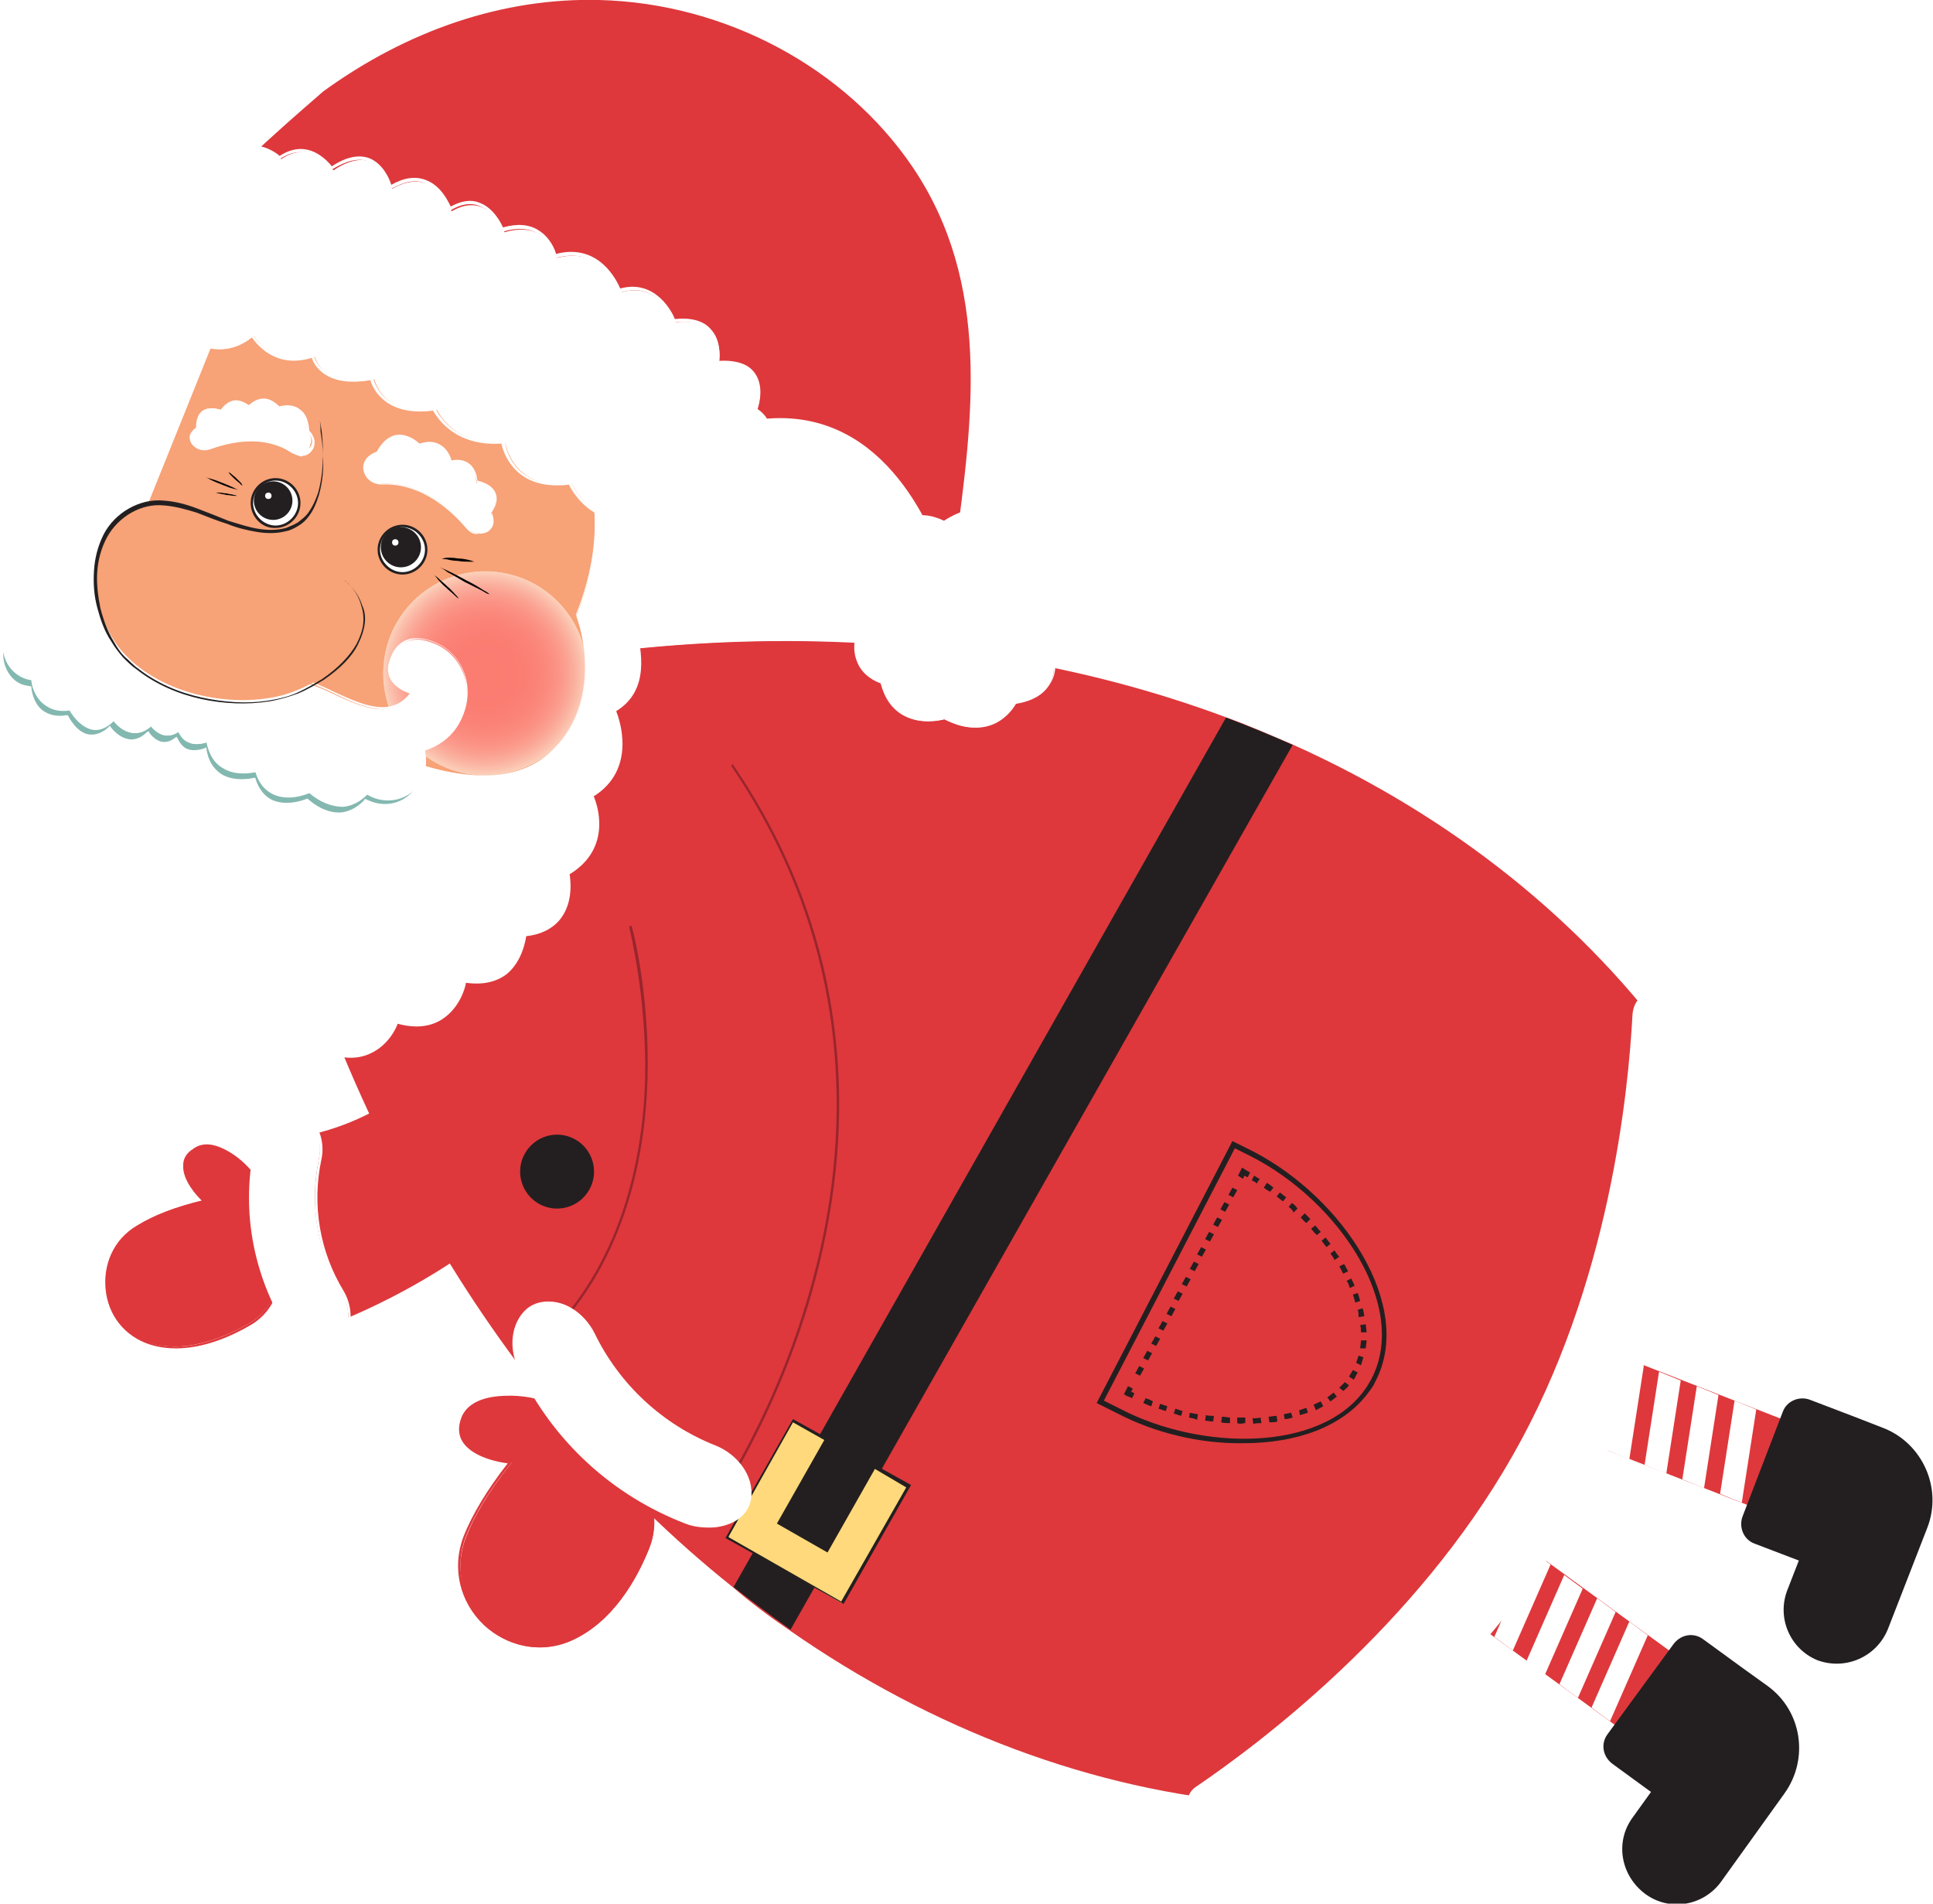 <?xml version="1.0" encoding="utf-8"?>
<!-- Generator: Adobe Illustrator 21.0.1, SVG Export Plug-In . SVG Version: 6.00 Build 0)  -->
<svg version="1.1" id="santa" xmlns="http://www.w3.org/2000/svg" xmlns:xlink="http://www.w3.org/1999/xlink" x="0px" y="0px"
	 viewBox="0 0 240.6 236.9" style="enable-background:new 0 0 240.6 236.9;" xml:space="preserve">
<style type="text/css">
	.st0{fill:#DE383C;}
	.st1{fill:#FFFFFF;}
	.st2{fill:#231F20;}
	.st3{fill:#FFD97B;}
	.st4{fill:#F7A277;}
	.st5{filter:url(#Adobe_OpacityMaskFilter);}
	.st6{filter:url(#Adobe_OpacityMaskFilter_1_);}
	.st7{mask:url(#SVGID_1_);fill:url(#SVGID_2_);}
	.st8{opacity:0.5;}
	.st9{clip-path:url(#SVGID_4_);fill:#FFFFFF;}
	.st10{clip-path:url(#SVGID_4_);fill:#FFFBFC;}
	.st11{clip-path:url(#SVGID_4_);fill:#FFF8F9;}
	.st12{clip-path:url(#SVGID_4_);fill:#FFF4F6;}
	.st13{clip-path:url(#SVGID_4_);fill:#FFF1F3;}
	.st14{clip-path:url(#SVGID_4_);fill:#FFEDF0;}
	.st15{clip-path:url(#SVGID_4_);fill:#FFEAED;}
	.st16{clip-path:url(#SVGID_4_);fill:#FFE7EA;}
	.st17{clip-path:url(#SVGID_4_);fill:#FFE3E7;}
	.st18{clip-path:url(#SVGID_4_);fill:#FFE0E4;}
	.st19{clip-path:url(#SVGID_4_);fill:#FFDDE2;}
	.st20{clip-path:url(#SVGID_4_);fill:#FFDADF;}
	.st21{clip-path:url(#SVGID_4_);fill:#FFD7DC;}
	.st22{clip-path:url(#SVGID_4_);fill:#FFD4DA;}
	.st23{clip-path:url(#SVGID_4_);fill:#FFD1D7;}
	.st24{clip-path:url(#SVGID_4_);fill:#FFCED4;}
	.st25{clip-path:url(#SVGID_4_);fill:#FFCBD2;}
	.st26{clip-path:url(#SVGID_4_);fill:#FFC8D0;}
	.st27{clip-path:url(#SVGID_4_);fill:#FFC5CD;}
	.st28{clip-path:url(#SVGID_4_);fill:#FFC3CB;}
	.st29{clip-path:url(#SVGID_4_);fill:#FFC0C9;}
	.st30{clip-path:url(#SVGID_4_);fill:#FFBDC6;}
	.st31{clip-path:url(#SVGID_4_);fill:#FFBBC4;}
	.st32{clip-path:url(#SVGID_4_);fill:#FFB8C2;}
	.st33{clip-path:url(#SVGID_4_);fill:#FFB6C0;}
	.st34{clip-path:url(#SVGID_4_);fill:#FFB3BE;}
	.st35{clip-path:url(#SVGID_4_);fill:#FFB1BC;}
	.st36{clip-path:url(#SVGID_4_);fill:#FFAFBA;}
	.st37{clip-path:url(#SVGID_4_);fill:#FFACB8;}
	.st38{clip-path:url(#SVGID_4_);fill:#FFAAB6;}
	.st39{clip-path:url(#SVGID_4_);fill:#FFA8B4;}
	.st40{clip-path:url(#SVGID_4_);fill:#FFA6B2;}
	.st41{clip-path:url(#SVGID_4_);fill:#FFA4B0;}
	.st42{clip-path:url(#SVGID_4_);fill:#FFA2AE;}
	.st43{clip-path:url(#SVGID_4_);fill:#FFA0AC;}
	.st44{clip-path:url(#SVGID_4_);fill:#FF9EAB;}
	.st45{clip-path:url(#SVGID_4_);fill:#FF9CA9;}
	.st46{clip-path:url(#SVGID_4_);fill:#FF9AA7;}
	.st47{clip-path:url(#SVGID_4_);fill:#FF98A6;}
	.st48{clip-path:url(#SVGID_4_);fill:#FF96A4;}
	.st49{clip-path:url(#SVGID_4_);fill:#FF94A3;}
	.st50{clip-path:url(#SVGID_4_);fill:#FF92A1;}
	.st51{clip-path:url(#SVGID_4_);fill:#FF919F;}
	.st52{clip-path:url(#SVGID_4_);fill:#FF8F9E;}
	.st53{clip-path:url(#SVGID_4_);fill:#FF8D9D;}
	.st54{clip-path:url(#SVGID_4_);fill:#FF8C9B;}
	.st55{clip-path:url(#SVGID_4_);fill:#FF8A9A;}
	.st56{clip-path:url(#SVGID_4_);fill:#FF8898;}
	.st57{clip-path:url(#SVGID_4_);fill:#FF8797;}
	.st58{clip-path:url(#SVGID_4_);fill:#FF8596;}
	.st59{clip-path:url(#SVGID_4_);fill:#FF8495;}
	.st60{clip-path:url(#SVGID_4_);fill:#FF8293;}
	.st61{clip-path:url(#SVGID_4_);fill:#FF8192;}
	.st62{clip-path:url(#SVGID_4_);fill:#FF8091;}
	.st63{clip-path:url(#SVGID_4_);fill:#FF7E90;}
	.st64{clip-path:url(#SVGID_4_);fill:#FF7D8F;}
	.st65{clip-path:url(#SVGID_4_);fill:#FF7C8E;}
	.st66{clip-path:url(#SVGID_4_);fill:#FF7B8C;}
	.st67{clip-path:url(#SVGID_4_);fill:#FF798B;}
	.st68{clip-path:url(#SVGID_4_);fill:#FF788A;}
	.st69{clip-path:url(#SVGID_4_);fill:#FF7789;}
	.st70{clip-path:url(#SVGID_4_);fill:#FF7688;}
	.st71{clip-path:url(#SVGID_4_);fill:#FF7587;}
	.st72{clip-path:url(#SVGID_4_);fill:#FF7487;}
	.st73{clip-path:url(#SVGID_4_);fill:#FF7386;}
	.st74{clip-path:url(#SVGID_4_);fill:#FF7285;}
	.st75{clip-path:url(#SVGID_4_);fill:#FF7184;}
	.st76{clip-path:url(#SVGID_4_);fill:#FF7083;}
	.st77{clip-path:url(#SVGID_4_);fill:#FF6F82;}
	.st78{clip-path:url(#SVGID_4_);fill:#FF6E81;}
	.st79{clip-path:url(#SVGID_4_);fill:#FF6D81;}
	.st80{clip-path:url(#SVGID_4_);fill:#FF6C80;}
	.st81{clip-path:url(#SVGID_4_);fill:#FF6B7F;}
	.st82{clip-path:url(#SVGID_4_);fill:#FF6A7E;}
	.st83{clip-path:url(#SVGID_4_);fill:#FF697D;}
	.st84{clip-path:url(#SVGID_4_);fill:#FF687C;}
	.st85{clip-path:url(#SVGID_4_);fill:#FF677C;}
	.st86{clip-path:url(#SVGID_4_);fill:#FF677B;}
	.st87{clip-path:url(#SVGID_4_);fill:#FF667B;}
	.st88{clip-path:url(#SVGID_4_);fill:#FF657A;}
	.st89{clip-path:url(#SVGID_4_);fill:#FF6479;}
	.st90{clip-path:url(#SVGID_4_);fill:#FF6378;}
	.st91{clip-path:url(#SVGID_4_);fill:#FF6277;}
	.st92{clip-path:url(#SVGID_4_);fill:#FF6177;}
	.st93{clip-path:url(#SVGID_4_);fill:#FF6176;}
	.st94{clip-path:url(#SVGID_4_);fill:#FF6076;}
	.st95{clip-path:url(#SVGID_4_);fill:#FF6075;}
	.st96{clip-path:url(#SVGID_4_);fill:#FF5F75;}
	.st97{clip-path:url(#SVGID_4_);fill:#FF5E74;}
	.st98{clip-path:url(#SVGID_4_);fill:#FF5E73;}
	.st99{clip-path:url(#SVGID_4_);fill:#FF5D73;}
	.st100{clip-path:url(#SVGID_4_);fill:#FF5C72;}
	.st101{clip-path:url(#SVGID_4_);fill:#FF5B71;}
	.st102{clip-path:url(#SVGID_4_);fill:#FF5A71;}
	.st103{clip-path:url(#SVGID_4_);fill:#FF5A70;}
	.st104{clip-path:url(#SVGID_4_);fill:#FF5970;}
	.st105{clip-path:url(#SVGID_4_);fill:#FF596F;}
	.st106{clip-path:url(#SVGID_4_);fill:#FF586F;}
	.st107{clip-path:url(#SVGID_4_);fill:#FF586E;}
	.st108{clip-path:url(#SVGID_4_);fill:#FF576E;}
	.st109{clip-path:url(#SVGID_4_);fill:#FF576D;}
	.st110{clip-path:url(#SVGID_4_);fill:#FF566D;}
	.st111{clip-path:url(#SVGID_4_);fill:#FF566C;}
	.st112{clip-path:url(#SVGID_4_);fill:#FF556C;}
	.st113{fill:#83B8B0;}
	.st114{fill:#020202;}
	.st115{fill:#99252E;}
</style>
<g>
	<g>
		
			<rect x="191.4" y="192.8" transform="matrix(-0.588 0.809 -0.809 -0.588 478.374 165.567)" class="st0" width="11.1" height="23.8"/>
		<path class="st0" d="M183.9,202.2l6.7-9.3l19.5,14.2l-6.7,9.3L183.9,202.2z M190.7,193.4l-6.3,8.7l19,13.8l6.3-8.7L190.7,193.4z"
			/>
	</g>
	<g>
		<polygon class="st1" points="188.2,205.2 192.8,194.7 190.7,193.2 186.2,203.7 		"/>
		<path class="st1" d="M186,203.7l4.7-10.7l2.3,1.7l-4.7,10.7L186,203.7z M190.8,193.5l-4.4,10.1l1.8,1.3l4.4-10.1L190.8,193.5z"/>
	</g>
	<g>
		<polygon class="st1" points="192.3,208.1 196.9,197.7 194.8,196.2 190.2,206.6 		"/>
		<path class="st1" d="M190,206.7l4.7-10.7l2.3,1.7l-4.7,10.7L190,206.7z M194.9,196.4l-4.4,10.1l1.8,1.3l4.4-10.1L194.9,196.4z"/>
	</g>
	<g>
		<polygon class="st1" points="196.3,211.1 200.9,200.6 198.8,199.1 194.3,209.5 		"/>
		<path class="st1" d="M194.1,209.6l4.7-10.7l2.3,1.7l-4.7,10.7L194.1,209.6z M198.9,199.4l-4.4,10.1l1.8,1.3l4.4-10.1L198.9,199.4z
			"/>
	</g>
	<g>
		<polygon class="st1" points="200.4,214 204.9,203.6 202.9,202.1 198.3,212.5 		"/>
		<path class="st1" d="M198.1,212.5l4.7-10.7l2.3,1.7l-4.7,10.7L198.1,212.5z M202.9,202.3l-4.4,10.1l1.8,1.3l4.4-10.1L202.9,202.3z
			"/>
	</g>
	<g>
		<path class="st2" d="M203.2,226.2l2.3-3.2l-4.8-3.5c-1.2-0.9-1.5-2.5-0.6-3.7l8.2-11.2c0.9-1.2,2.5-1.5,3.7-0.6l4.8,3.5l3.2,2.3
			c4.3,3.1,5.2,9.1,2.1,13.4l-5.6,7.8l-2.3,3.2c-2.2,3-6.4,3.7-9.4,1.5l0,0C201.7,233.4,201,229.2,203.2,226.2z"/>
	</g>
	<g>
		
			<rect x="205.4" y="166.7" transform="matrix(-0.362 0.932 -0.932 -0.362 453.929 46.678)" class="st0" width="11.1" height="23.8"/>
		<path class="st0" d="M197.8,179.6l-0.2-0.1l4.2-10.7l22.3,8.7l0.2,0.1l-4.2,10.7L197.8,179.6z M202,169.3l-3.9,10.1l21.9,8.5
			l3.9-10.1L202,169.3z"/>
	</g>
	<g>
		<polygon class="st1" points="202.7,181.3 204.4,170.1 202,169.1 200.3,180.4 		"/>
		<path class="st1" d="M200.1,180.5l1.8-11.6l2.7,1.1l-1.8,11.6L200.1,180.5z M202.2,169.4l-1.7,10.9l2.1,0.8l1.7-10.9L202.2,169.4z
			"/>
	</g>
	<g>
		<polygon class="st1" points="207.3,183.1 209.1,171.9 206.7,170.9 204.9,182.2 		"/>
		<path class="st1" d="M204.7,182.3l1.8-11.6l2.7,1.1l-1.8,11.6L204.7,182.3z M206.8,171.2l-1.7,10.9l2.1,0.8l1.7-10.9L206.8,171.2z
			"/>
	</g>
	<g>
		<polygon class="st1" points="212,184.9 213.7,173.7 211.4,172.8 209.6,184 		"/>
		<path class="st1" d="M209.4,184.1l1.8-11.6l2.7,1.1l-1.8,11.6L209.4,184.1z M211.5,173l-1.7,10.9l2.1,0.8l1.7-10.9L211.5,173z"/>
	</g>
	<g>
		<polygon class="st1" points="216.6,186.7 218.4,175.5 216,174.6 214.2,185.8 		"/>
		<path class="st1" d="M214.1,185.9l1.8-11.6l2.7,1.1l-1.8,11.6L214.1,185.9z M216.1,174.8l-1.7,10.9l2.1,0.8l1.7-10.9L216.1,174.8z
			"/>
	</g>
	<g>
		<path class="st2" d="M222.5,197.8l1.4-3.6l-5.5-2.1c-1.4-0.5-2-2.1-1.5-3.4l5-13c0.5-1.4,2.1-2,3.4-1.5l5.5,2.1l3.6,1.4
			c4.9,1.9,7.4,7.5,5.5,12.4l-3.5,9l-1.4,3.6c-1.4,3.5-5.3,5.2-8.8,3.9l0,0C222.8,205.2,221.1,201.3,222.5,197.8z"/>
	</g>
	<g>
		<path class="st0" d="M67.9,114c0,0-10.8,25.9-33.1,27.9c0,0-0.3,5.4,3,24c0,0,45.5-13.3,48.1-58.4L67.9,114z"/>
		<path class="st0" d="M37.7,166.1l0.2-0.1c0.1,0,11.5-3.4,23.1-12.3c6.8-5.2,12.4-11.3,16.5-18c5.1-8.4,8.1-17.9,8.7-28.2l-0.3,0
			c-1.4,23.2-14.4,37.8-25,46c-10.8,8.2-21.4,11.7-22.9,12.2C35,149,35,143,35,142c11.5-1,19.9-8.6,24.9-14.7
			c5.4-6.7,8.2-13.2,8.2-13.2l-0.3-0.1c0,0.1-2.8,6.5-8.2,13.2c-5,6.1-13.3,13.6-24.8,14.6l-0.1,0l0,0.1c0,0.1-0.2,5.6,3,24
			L37.7,166.1z"/>
	</g>
	<g>
		<path class="st0" d="M33.9,152.6l0.5,5.5c0.3,2.7-1.1,5.3-3.4,6.6c-3,1.7-7.5,3.6-11.7,2.6c-7-1.6-8.3-11.1-2.2-14.8
			c2-1.2,4.6-2.3,8.2-3.1c0,0-4.4-4-1.3-6.3c1.5-1.1,3.3-0.4,4.9,0.7C31.8,145.9,33.6,149.1,33.9,152.6z"/>
		<path class="st0" d="M19.3,167.5c-3.3-0.8-5.6-3.3-6.1-6.6c-0.5-3.4,0.9-6.7,3.9-8.4c2.1-1.3,4.8-2.3,8-3.1
			c-0.6-0.6-2.4-2.5-2.3-4.4c0-0.8,0.4-1.5,1.2-2c1.3-1,3-0.7,5.1,0.7c2.9,2,4.7,5.3,5.1,8.9l0.5,5.5c0.3,2.8-1.1,5.4-3.5,6.8
			c-2.4,1.4-5.8,2.9-9.3,2.9C21,167.8,20.1,167.7,19.3,167.5z M24.1,143.3c-0.6,0.5-1,1.1-1,1.8c-0.1,2,2.4,4.3,2.4,4.3l0.2,0.2
			l-0.3,0.1c-3.3,0.8-6.1,1.8-8.2,3.1c-2.8,1.7-4.2,4.8-3.7,8.1c0.5,3.2,2.8,5.6,5.9,6.4c4.2,1,8.6-0.9,11.6-2.6
			c2.3-1.3,3.6-3.9,3.3-6.5l-0.5-5.5c-0.3-3.5-2.1-6.7-4.9-8.6c-1.2-0.8-2.2-1.3-3.2-1.3C25.1,142.8,24.6,142.9,24.1,143.3z"/>
	</g>
	<g>
		<g>
			<path class="st1" d="M31.8,142.6c-1.6,7.7-0.3,15.7,3.8,22.4c1.7,2.8,4.9,3.6,6.5,2l0,0c1.6-1.6,1.6-4.2,0.4-6.2
				c-3-5-4-10.9-2.8-16.6c0.5-2.3-0.4-4.8-2.4-5.7l0,0C35.3,137.6,32.5,139.4,31.8,142.6z"/>
		</g>
		<g>
			<path class="st1" d="M39.5,168c-1.6-0.2-3.1-1.3-4-2.9c-4.1-6.8-5.5-14.8-3.8-22.6v0c0.4-1.8,1.5-3.3,2.9-4c1-0.5,2-0.5,2.9-0.1
				c2.2,1,3,3.8,2.5,5.9c-1.2,5.7-0.2,11.5,2.8,16.4c1.1,1.9,1.3,4.7-0.5,6.4c-0.6,0.6-1.3,0.9-2.2,0.8C39.9,168,39.7,168,39.5,168z
				 M34.7,138.8c-1.3,0.7-2.3,2.1-2.7,3.8v0c-1.6,7.7-0.3,15.6,3.8,22.3c0.9,1.5,2.3,2.5,3.8,2.7c1,0.1,1.9-0.1,2.5-0.7
				c1.7-1.6,1.5-4.2,0.4-6c-3-5-4-10.9-2.8-16.7c0.4-2-0.3-4.6-2.4-5.5c-0.3-0.2-0.7-0.2-1.1-0.2C35.7,138.5,35.2,138.6,34.7,138.8z
				"/>
		</g>
	</g>
	<g>
		<path class="st0" d="M156.2,224.3l2.1-1.3c15.6-9.5,28.2-22.6,37-38c9.1-16.1,14-34.6,13.6-53.7c-11.8-16.5-28.2-29.7-48-38.5
			c-2.7-1.2-5.4-2.3-8.3-3.4C118.4,76.6,75.7,75.9,31,91.8c9.3,46.6,31.8,82.9,60.3,105.7c2.3,1.9,4.7,3.7,7.1,5.3
			C116.2,215.2,136,222.6,156.2,224.3z"/>
		<path class="st0" d="M156.1,224.4c-20-1.6-40-9.1-57.8-21.5c-2.5-1.7-4.9-3.5-7.1-5.4C61.1,173.5,39.6,136,30.8,91.8l0-0.1l0.1,0
			c42.5-15,85.7-15.9,121.8-2.4c2.8,1,5.5,2.2,8.3,3.4c19.8,8.9,36.4,22.2,48.1,38.6l0,0l0,0.1c0.3,18.8-4.4,37.4-13.7,53.8
			c-8.9,15.6-21.7,28.8-37,38.1L156.1,224.4L156.1,224.4z M160.8,92.9c-2.7-1.2-5.5-2.4-8.2-3.4c-36-13.4-79.1-12.6-121.4,2.4
			c8.9,44,30.3,81.5,60.3,105.5c2.3,1.8,4.7,3.6,7.1,5.3c17.7,12.4,37.6,19.8,57.6,21.4l2.1-1.3c15.3-9.3,28.1-22.4,36.9-37.9
			c9.2-16.3,14-34.8,13.6-53.5C197.1,115.1,180.5,101.8,160.8,92.9z"/>
	</g>
	<g>
		<path class="st1" d="M211.7,132.9c0,0,2.4,20.9-14.9,54.4c0,0-12.9,24.4-37.8,38.6c0,0-5.1,2.9-9.9,0.2c-1.3-0.8-1.4-2.7-0.1-3.5
			c6.9-4.6,27.1-19.5,39.6-41.4c12.2-21.4,14.5-46,14.9-55c0.1-2.1,2.5-3.3,4.3-2.2C209.7,125.3,211.6,127.8,211.7,132.9z"/>
		<path class="st1" d="M148.9,226.2c-0.7-0.4-1.1-1.1-1.1-1.8c0-0.8,0.3-1.5,1-2c7.8-5.3,27.3-19.8,39.5-41.3
			c12.1-21.2,14.4-45.5,14.9-54.9c0.1-1.1,0.6-2,1.6-2.5c0.9-0.5,2-0.4,2.9,0.1c1.8,1.2,4,3.7,4.1,9c0.1,0.5,2,21.6-15,54.4
			c-0.1,0.2-13.2,24.6-37.9,38.7c0,0-2.5,1.4-5.6,1.4C152,227.4,150.4,227.1,148.9,226.2z M205,124c-0.8,0.4-1.3,1.2-1.4,2.2
			c-0.5,9.4-2.8,33.7-14.9,55c-12.3,21.6-31.8,36.2-39.6,41.4c-0.6,0.4-0.9,1-0.9,1.7c0,0.7,0.4,1.2,0.9,1.6
			c4.7,2.6,9.7-0.2,9.8-0.2c24.5-14,37.6-38.3,37.7-38.5c17.1-33,14.9-54,14.9-54.3l0,0c0-4.2-1.4-7.1-3.9-8.7
			c-0.4-0.3-0.9-0.4-1.4-0.4C205.8,123.7,205.3,123.8,205,124z"/>
	</g>
	<g>
		<path class="st2" d="M98.4,202.8l62.5-110.1c-2.7-1.2-5.4-2.3-8.3-3.4L91.3,197.5C93.6,199.3,96,201.1,98.4,202.8z"/>
	</g>
	<g>
		<polygon class="st3" points="90.6,191.1 92.8,187.2 98.7,176.8 102.9,179.2 97,189.5 103,192.9 108.9,182.6 113.1,184.9 
			107.2,195.3 104.9,199.3 104.8,199.5 90.5,191.3 		"/>
		<path class="st2" d="M90.3,191.4l8.4-14.8l4.5,2.5l-5.9,10.4l5.7,3.2l5.9-10.4l4.5,2.5l-8.4,14.8L90.3,191.4z M108.9,182.8
			l-5.9,10.4l-6.3-3.6l5.9-10.4l-3.9-2.2l-8,14.2l0,0.1l14,8l8.1-14.2L108.9,182.8z"/>
	</g>
	<g>
		
			<ellipse transform="matrix(0.493 -0.87 0.87 0.493 -91.758 134.163)" class="st2" cx="69.3" cy="145.9" rx="4.6" ry="4.6"/>
	</g>
	<g>
		
			<ellipse transform="matrix(0.493 -0.87 0.87 0.493 -97.053 158.419)" class="st2" cx="87.5" cy="162.5" rx="4.6" ry="4.6"/>
	</g>
	<g>
		<path class="st0" d="M170.2,173.1c-5.7,8-20.9,7.8-30.9,2.5l-2.3-1.2l16.6-32l2.3,1.2c11.1,5.7,19.9,19,15.1,28.2
			C170.7,172.2,170.5,172.7,170.2,173.1L170.2,173.1z"/>
		<path class="st2" d="M139.1,175.9l-2.6-1.3l16.9-32.6l2.6,1.3c11.2,5.8,20.1,19.3,15.2,28.6c-0.2,0.5-0.5,0.9-0.8,1.3l0,0
			c0,0,0,0,0,0l0,0c-3.2,4.4-9.1,6.4-15.6,6.4C149.4,179.7,143.7,178.3,139.1,175.9z M169.9,172.9c0.3-0.4,0.5-0.8,0.8-1.3
			c4.7-9-4-22.1-15-27.7l-2-1l-16.3,31.4l2,1C149.3,180.5,164.3,180.8,169.9,172.9L169.9,172.9z"/>
	</g>
	<g>
		<g>
			<g>
				<path class="st0" d="M140.4,173.4c9.9,5.1,24.4,4.8,28.3-2.8c3.9-7.6-4.1-19.6-14-24.7L140.4,173.4z"/>
			</g>
			<g>
				<g>
					<path class="st2" d="M140.9,174l0.3-0.6c-0.1-0.1-0.2-0.1-0.4-0.2l0.2-0.4l-0.6-0.3l-0.5,1l0.3,0.2
						C140.5,173.8,140.7,173.9,140.9,174z"/>
				</g>
				<g>
					<path class="st2" d="M154,177.1l0-0.7c0.3,0,0.6,0,0.9,0l0.1,0l0,0.7l-0.1,0C154.5,177.2,154.2,177.2,154,177.1z M155.9,176.5
						c0.3,0,0.7,0,1-0.1l0.1,0.7c-0.3,0-0.7,0-1,0.1L155.9,176.5z M152,177l0.1-0.7c0.3,0,0.7,0.1,1,0.1l0,0.7
						C152.6,177.1,152.3,177.1,152,177z M157.9,176.3c0.3,0,0.6-0.1,1-0.1l0.1,0.7c-0.3,0.1-0.7,0.1-1,0.1L157.9,176.3z M150,176.8
						l0.1-0.7c0.3,0.1,0.6,0.1,1,0.1l-0.1,0.7C150.6,176.9,150.3,176.8,150,176.8z M159.8,176c0.3-0.1,0.6-0.1,0.9-0.2l0.2,0.6
						c-0.3,0.1-0.6,0.2-1,0.2L159.8,176z M148,176.4l0.1-0.6c0.3,0.1,0.6,0.1,1,0.2l-0.1,0.7C148.7,176.5,148.3,176.5,148,176.4z
						 M146.1,175.9l0.2-0.6c0.3,0.1,0.6,0.2,0.9,0.3l-0.2,0.6C146.7,176.1,146.4,176,146.1,175.9z M161.7,175.5
						c0.3-0.1,0.6-0.2,0.9-0.3l0.2,0.6c-0.3,0.1-0.6,0.2-1,0.3L161.7,175.5z M144.2,175.3l0.2-0.6c0.3,0.1,0.6,0.2,0.9,0.3l-0.2,0.6
						C144.8,175.5,144.5,175.4,144.2,175.3z M163.5,174.8c0.3-0.1,0.6-0.3,0.9-0.4l0.3,0.6c-0.3,0.2-0.6,0.3-0.9,0.5L163.5,174.8z
						 M142.3,174.6l0.3-0.6c0.3,0.1,0.6,0.2,0.9,0.4l-0.2,0.6C142.9,174.9,142.6,174.7,142.3,174.6z M165.2,173.9
						c0.3-0.2,0.5-0.4,0.8-0.6l0.4,0.5c-0.3,0.2-0.5,0.4-0.8,0.6L165.2,173.9z M166.7,172.7c0.2-0.2,0.5-0.5,0.7-0.7l0.5,0.4
						c-0.2,0.3-0.5,0.5-0.7,0.7L166.7,172.7z M167.9,171.3c0.2-0.3,0.3-0.5,0.5-0.8l0.6,0.3c-0.2,0.3-0.3,0.6-0.5,0.9L167.9,171.3z
						 M168.8,169.6c0.1-0.3,0.2-0.6,0.3-0.9l0.6,0.2c-0.1,0.3-0.2,0.7-0.3,1L168.8,169.6z M169.3,167.8c0-0.3,0.1-0.6,0.1-1l0.7,0
						c0,0.3-0.1,0.7-0.1,1L169.3,167.8z M169.3,164.9l0.7-0.1c0,0.3,0.1,0.7,0.1,1l-0.7,0C169.4,165.5,169.4,165.2,169.3,164.9z
						 M169,163l0.6-0.2c0.1,0.3,0.2,0.7,0.2,1l-0.7,0.1C169.1,163.6,169.1,163.3,169,163z M168.4,161.1l0.6-0.2
						c0.1,0.3,0.2,0.6,0.3,1l-0.6,0.2C168.6,161.8,168.5,161.4,168.4,161.1z M167.6,159.4l0.6-0.3c0.1,0.3,0.3,0.6,0.4,0.9l-0.6,0.3
						C167.9,159.9,167.8,159.6,167.6,159.4z M166.7,157.6l0.6-0.3c0.2,0.3,0.3,0.6,0.5,0.9l-0.6,0.3
						C167,158.2,166.9,157.9,166.7,157.6z M165.6,156l0.5-0.4c0.2,0.3,0.4,0.6,0.6,0.8l-0.6,0.4C166,156.5,165.8,156.3,165.6,156z
						 M164.5,154.4l0.5-0.4c0.2,0.3,0.4,0.5,0.6,0.8l-0.5,0.4C164.9,154.9,164.7,154.7,164.5,154.4z M163.2,152.9l0.5-0.4
						c0.2,0.2,0.4,0.5,0.7,0.8l-0.5,0.4C163.6,153.4,163.4,153.2,163.2,152.9z M161.9,151.5l0.5-0.5c0.2,0.2,0.5,0.5,0.7,0.7
						l-0.5,0.5C162.3,152,162.1,151.7,161.9,151.5z M160.4,150.2l0.4-0.5c0.3,0.2,0.5,0.4,0.7,0.7l-0.5,0.5
						C160.9,150.6,160.7,150.4,160.4,150.2z M158.9,148.9l0.4-0.5c0.3,0.2,0.5,0.4,0.8,0.6l-0.4,0.5
						C159.4,149.3,159.2,149.1,158.9,148.9z M157.3,147.8l0.4-0.6c0.3,0.2,0.6,0.4,0.8,0.6l-0.4,0.5
						C157.8,148.2,157.6,148,157.3,147.8z M155.8,146.9l0.3-0.6c0.2,0.1,0.4,0.3,0.7,0.4l-0.4,0.6
						C156.3,147.1,156.1,147,155.8,146.9z"/>
				</g>
				<g>
					<path class="st2" d="M154.7,146.7l0.2-0.4c0.1,0.1,0.2,0.1,0.4,0.2l0.3-0.6c-0.2-0.1-0.4-0.2-0.7-0.4l-0.3-0.2l-0.5,1
						L154.7,146.7z"/>
				</g>
				<g>
					<path class="st2" d="M140.8,171.9L140.8,171.9l0.6,0.3l0,0L140.8,171.9z M141.3,170.9l0.5-0.9l0.6,0.3l-0.5,0.9L141.3,170.9z
						 M142.3,169l0.5-0.9l0.6,0.3l-0.5,0.9L142.3,169z M143.3,167.2l0.5-0.9l0.6,0.3l-0.5,0.9L143.3,167.2z M144.2,165.3l0.5-0.9
						l0.6,0.3l-0.5,0.9L144.2,165.3z M145.2,163.5l0.5-0.9l0.6,0.3l-0.5,0.9L145.2,163.5z M146.1,161.6l0.5-0.9l0.6,0.3l-0.5,0.9
						L146.1,161.6z M147.1,159.8l0.5-0.9l0.6,0.3l-0.5,0.9L147.1,159.8z M148.1,157.9l0.5-0.9l0.6,0.3l-0.5,0.9L148.1,157.9z
						 M149,156.1l0.5-0.9l0.6,0.3l-0.5,0.9L149,156.1z M150,154.2l0.5-0.9l0.6,0.3l-0.5,0.9L150,154.2z M151,152.4l0.5-0.9l0.6,0.3
						l-0.5,0.9L151,152.4z M151.9,150.5l0.5-0.9l0.6,0.3l-0.5,0.9L151.9,150.5z M152.9,148.7l0.5-0.9l0.6,0.3l-0.5,0.9L152.9,148.7z
						"/>
				</g>
			</g>
		</g>
	</g>
	<g>
		<path class="st4" d="M77.2,61.1c0,0-6.4,41.4-39.6,45.7C17.5,109.4,13.8,95.2,14,83.6c0.1-6.5,1.5-12.9,3.9-19l9.7-24.1
			C27.5,40.5,59.5,47.1,77.2,61.1z"/>
		<path class="st4" d="M20.2,103c-4.4-3.9-6.6-10.5-6.4-19.5c0.1-6.4,1.4-12.8,3.9-19l9.7-24.1l0.1-0.1l0.1,0
			c0.3,0.1,32.2,6.8,49.7,20.6l0.1,0.1l0,0.1c0,0.1-1.7,10.5-7.4,21.3c-5.3,10-15.1,22.3-32.3,24.5c-1.6,0.2-3.1,0.3-4.6,0.3
			C27.7,107.3,23.4,105.9,20.2,103z M27.6,40.7l-9.6,24c-2.5,6.2-3.8,12.6-3.9,18.9c-0.1,8.9,2,15.3,6.3,19.2
			c3.9,3.5,9.7,4.8,17.1,3.8c17-2.2,26.9-14.5,32.1-24.3c5.4-10.2,7.1-20,7.3-21.1C60.1,47.9,29.9,41.2,27.6,40.7z"/>
	</g>
	<g>
		<path class="st1" d="M80,63.3l-1.4,7.4c-0.4,2-0.4,4.1,0,6.1c0.7,3.6,2.3,8.8-2.3,11.5c0,0,3.1,7-2.8,10.6c0,0,3,6.1-3,9.7
			c0,0,1.5,7-5.3,7.6c0,0-0.5,6.8-7.5,5.8c0,0-1.1,7.1-8.4,5.1c0,0-2.2,6.5-9.4,3.5c-1.7,3.5-6.5,4.7-9.7,1.3c0,0-3.9,4.8-9.6,0.5
			c0,0-5.4,5.7-10-1.2c0,0-7.1,0.9-6.5-6.6c0,0-5.8-3.6-1.7-8.9c0,0-5.4-5.8,0.4-10c0,0-3.5-5.5,1.7-9.4c0,0-2.5-9,4.2-9.4l50,8.3
			c0,0,20.1-17.9,14.3-36.9L80,63.3z"/>
		<path class="st1" d="M15.4,134.7c-1.8-0.2-3.4-1.3-4.8-3.3c-0.6,0.1-3.2,0.2-5-1.5c-1.2-1.2-1.8-2.9-1.6-5.2
			c-0.5-0.3-2.7-1.9-3.1-4.4c-0.3-1.5,0.2-3.1,1.3-4.6c-0.5-0.5-2.5-3-2.2-5.8c0.2-1.6,1-3,2.6-4.2c-0.5-0.9-3-5.8,1.8-9.5
			c-0.2-0.8-1.2-5.1,0.7-7.6c0.8-1.1,2.1-1.8,3.7-1.9l0,0l50,8.2C59.4,94.4,64,90,68,83.6C71.9,77.4,76,68,73,58.2l-0.1-0.5l7.4,5.5
			l-1.4,7.5c-0.4,2.1-0.4,4.1,0,6.1c0.1,0.2,0.1,0.5,0.2,0.8c0.8,3.5,1.8,8.3-2.4,10.9c0.4,1,2.6,7.2-2.8,10.6
			c0.4,0.9,2.4,6.4-3,9.7c0.1,0.6,0.5,3.4-1.1,5.5c-0.9,1.2-2.4,2-4.3,2.2c-0.1,0.6-0.5,3.1-2.4,4.7c-1.3,1-3,1.4-5.1,1.1
			c-0.1,0.7-0.8,3.1-2.9,4.5c-1.5,1-3.4,1.2-5.6,0.6c-0.2,0.6-1.2,2.7-3.4,3.7c-1.7,0.8-3.7,0.7-6-0.3c-0.9,1.7-2.5,2.9-4.4,3.2
			c-1.9,0.3-3.9-0.4-5.4-1.9c-0.7,0.8-4.5,4.2-9.5,0.5c-0.5,0.5-2.4,2.2-4.8,2.2C15.7,134.7,15.6,134.7,15.4,134.7z M20.8,132.2
			c5.4,4.1,9.2-0.3,9.3-0.5l0.1-0.1l0.1,0.1c1.4,1.5,3.3,2.2,5.2,1.9c1.8-0.3,3.4-1.5,4.3-3.2l0.1-0.1l0.1,0.1
			c2.2,0.9,4.2,1.1,5.8,0.3c2.4-1.1,3.3-3.7,3.3-3.7l0-0.1l0.2,0c2.2,0.6,4,0.4,5.5-0.5c2.3-1.5,2.8-4.4,2.8-4.5l0-0.2l0.2,0
			c2.1,0.3,3.7,0,5-1c2.1-1.7,2.3-4.5,2.3-4.6l0-0.1l0.1,0c1.9-0.1,3.3-0.8,4.2-2c1.6-2.2,1-5.3,1-5.4l0-0.1l0.1-0.1
			c5.7-3.5,3-9.3,2.9-9.5l-0.1-0.1l0.1-0.1c5.7-3.5,2.8-10.3,2.7-10.4l-0.1-0.1l0.1-0.1c4.1-2.5,3.1-7.2,2.3-10.6
			c-0.1-0.3-0.1-0.5-0.2-0.8c-0.4-2-0.4-4.1,0-6.2l1.4-7.3l-6.4-4.8c2.8,9.7-1.2,19-5.1,25.2C64,90.6,59,95.2,58.9,95.2l-0.1,0.1
			L8.8,87c-1.5,0.1-2.7,0.7-3.4,1.8c-1.9,2.7-0.6,7.4-0.6,7.5l0,0.1l-0.1,0.1c-5.1,3.8-1.8,9-1.7,9.2l0.1,0.1L3,105.8
			c-1.6,1.2-2.5,2.5-2.6,4.1c-0.3,3,2.2,5.6,2.2,5.7l0.1,0.1l-0.1,0.1c-1.2,1.5-1.6,3-1.4,4.4c0.5,2.6,3,4.2,3.1,4.2l0.1,0.1l0,0.1
			c-0.2,2.2,0.3,3.9,1.5,5c1.9,1.8,4.8,1.4,4.8,1.4l0.1,0l0.1,0.1c1.3,2,2.9,3.1,4.6,3.3c2.8,0.3,5.1-2.1,5.1-2.1l0.1-0.1
			L20.8,132.2z"/>
	</g>
	<g>
		<path class="st4" d="M71.5,76.4c2,5.3,1.7,12.2-2.4,16.4c-5.7,5.9-14.8,3.1-21.4,0.6L71.5,76.4z"/>
		<path class="st4" d="M60.2,96.5c3.4,0,6.5-0.9,9-3.6c4.3-4.5,4.3-11.6,2.4-16.6l-0.3,0.1c1.8,4.9,1.8,11.9-2.3,16.2
			c-5.4,5.6-13.7,3.4-21.2,0.5l-0.1,0.3C51.6,95.1,56.1,96.5,60.2,96.5z"/>
	</g>
	<g>
		<circle class="st1" cx="50.1" cy="68.4" r="3"/>
		<path class="st2" d="M47,68.4c0-1.7,1.4-3.1,3.1-3.1s3.1,1.4,3.1,3.1c0,1.7-1.4,3.1-3.1,3.1S47,70.1,47,68.4z M47.3,68.4
			c0,1.5,1.3,2.8,2.8,2.8c1.5,0,2.8-1.3,2.8-2.8s-1.3-2.8-2.8-2.8C48.6,65.6,47.3,66.8,47.3,68.4z"/>
	</g>
	<g>
		<circle class="st2" cx="49.9" cy="68.1" r="2.5"/>
	</g>
	<g>
		<circle class="st1" cx="49.2" cy="67.5" r="0.4"/>
	</g>
	<g>
		<circle class="st1" cx="34.3" cy="62.6" r="3"/>
		<path class="st2" d="M31.2,62.6c0-1.7,1.4-3.1,3.1-3.1c1.7,0,3.1,1.4,3.1,3.1c0,1.7-1.4,3.1-3.1,3.1
			C32.6,65.8,31.2,64.3,31.2,62.6z M31.5,62.6c0,1.5,1.3,2.8,2.8,2.8c1.5,0,2.8-1.3,2.8-2.8c0-1.5-1.3-2.8-2.8-2.8
			C32.8,59.8,31.5,61.1,31.5,62.6z"/>
	</g>
	<g>
		<circle class="st2" cx="34" cy="62.3" r="2.4"/>
	</g>
	<g>
		<circle class="st1" cx="33.4" cy="61.7" r="0.4"/>
	</g>
	<defs>
		<filter id="Adobe_OpacityMaskFilter" filterUnits="userSpaceOnUse" x="47.5" y="71" width="25.6" height="25.6">
			<feFlood  style="flood-color:white;flood-opacity:1" result="back"/>
			<feBlend  in="SourceGraphic" in2="back" mode="normal"/>
		</filter>
	</defs>
	<mask maskUnits="userSpaceOnUse" x="47.5" y="71" width="25.6" height="25.6" id="SVGID_1_">
		<g class="st5">
			<defs>
				<filter id="Adobe_OpacityMaskFilter_1_" filterUnits="userSpaceOnUse" x="47.7" y="71.1" width="25.4" height="25.4">
					<feFlood  style="flood-color:white;flood-opacity:1" result="back"/>
					<feBlend  in="SourceGraphic" in2="back" mode="normal"/>
				</filter>
			</defs>
			<mask maskUnits="userSpaceOnUse" x="47.7" y="71.1" width="25.4" height="25.4" id="SVGID_1_">
				<g class="st6">
				</g>
			</mask>
			
				<radialGradient id="SVGID_2_" cx="366.503" cy="83.832" r="12.72" gradientTransform="matrix(-1 0 0 1 426.876 0)" gradientUnits="userSpaceOnUse">
				<stop  offset="0" style="stop-color:#FFFFFF"/>
				<stop  offset="0.275" style="stop-color:#FDFDFD"/>
				<stop  offset="0.413" style="stop-color:#F5F5F5"/>
				<stop  offset="0.52" style="stop-color:#E8E8E8"/>
				<stop  offset="0.612" style="stop-color:#D5D5D5"/>
				<stop  offset="0.693" style="stop-color:#BDBDBD"/>
				<stop  offset="0.767" style="stop-color:#9F9F9F"/>
				<stop  offset="0.836" style="stop-color:#7B7B7B"/>
				<stop  offset="0.901" style="stop-color:#515151"/>
				<stop  offset="0.96" style="stop-color:#242424"/>
				<stop  offset="1" style="stop-color:#000000"/>
			</radialGradient>
			<circle class="st7" cx="60.4" cy="83.8" r="12.7"/>
		</g>
	</mask>
	<g class="st8">
		<g>
			<defs>
				<circle id="SVGID_3_" cx="60.4" cy="83.8" r="12.7"/>
			</defs>
			<clipPath id="SVGID_4_">
				<use xlink:href="#SVGID_3_"  style="overflow:visible;"/>
			</clipPath>
			<rect x="47.5" y="71" class="st9" width="25.6" height="25.6"/>
			<circle class="st9" cx="60.4" cy="83.8" r="12.7"/>
			<circle class="st10" cx="60.4" cy="83.8" r="12.6"/>
			<circle class="st11" cx="60.4" cy="83.8" r="12.6"/>
			<circle class="st12" cx="60.4" cy="83.8" r="12.5"/>
			<circle class="st13" cx="60.4" cy="83.8" r="12.4"/>
			<circle class="st14" cx="60.4" cy="83.8" r="12.3"/>
			<circle class="st15" cx="60.4" cy="83.8" r="12.3"/>
			<circle class="st16" cx="60.4" cy="83.8" r="12.2"/>
			<circle class="st17" cx="60.4" cy="83.8" r="12.1"/>
			<circle class="st18" cx="60.4" cy="83.8" r="12"/>
			<circle class="st19" cx="60.4" cy="83.8" r="12"/>
			<circle class="st20" cx="60.4" cy="83.8" r="11.9"/>
			<circle class="st21" cx="60.4" cy="83.8" r="11.8"/>
			<circle class="st22" cx="60.4" cy="83.8" r="11.7"/>
			<circle class="st23" cx="60.4" cy="83.8" r="11.7"/>
			<circle class="st24" cx="60.4" cy="83.8" r="11.6"/>
			<circle class="st25" cx="60.4" cy="83.8" r="11.5"/>
			<circle class="st26" cx="60.4" cy="83.8" r="11.4"/>
			<circle class="st27" cx="60.4" cy="83.8" r="11.4"/>
			<circle class="st28" cx="60.4" cy="83.8" r="11.3"/>
			<circle class="st29" cx="60.4" cy="83.8" r="11.2"/>
			<circle class="st30" cx="60.4" cy="83.8" r="11.1"/>
			<circle class="st31" cx="60.4" cy="83.8" r="11.1"/>
			<circle class="st32" cx="60.4" cy="83.8" r="11"/>
			<circle class="st33" cx="60.4" cy="83.8" r="10.9"/>
			<circle class="st34" cx="60.4" cy="83.8" r="10.8"/>
			<circle class="st35" cx="60.4" cy="83.8" r="10.8"/>
			<circle class="st36" cx="60.4" cy="83.8" r="10.7"/>
			<circle class="st37" cx="60.4" cy="83.8" r="10.6"/>
			<circle class="st38" cx="60.4" cy="83.8" r="10.6"/>
			<circle class="st39" cx="60.4" cy="83.8" r="10.5"/>
			<circle class="st40" cx="60.4" cy="83.8" r="10.4"/>
			<circle class="st41" cx="60.4" cy="83.8" r="10.3"/>
			<circle class="st42" cx="60.4" cy="83.8" r="10.3"/>
			<circle class="st43" cx="60.4" cy="83.8" r="10.2"/>
			<circle class="st44" cx="60.4" cy="83.8" r="10.1"/>
			<circle class="st45" cx="60.4" cy="83.8" r="10"/>
			<circle class="st46" cx="60.4" cy="83.8" r="10"/>
			<circle class="st47" cx="60.4" cy="83.8" r="9.9"/>
			<circle class="st48" cx="60.4" cy="83.8" r="9.8"/>
			<circle class="st49" cx="60.4" cy="83.8" r="9.7"/>
			<circle class="st50" cx="60.4" cy="83.8" r="9.7"/>
			<circle class="st51" cx="60.4" cy="83.8" r="9.6"/>
			<circle class="st52" cx="60.4" cy="83.8" r="9.5"/>
			<circle class="st53" cx="60.4" cy="83.8" r="9.4"/>
			<circle class="st54" cx="60.4" cy="83.8" r="9.4"/>
			<circle class="st55" cx="60.4" cy="83.8" r="9.3"/>
			<circle class="st56" cx="60.4" cy="83.8" r="9.2"/>
			<circle class="st57" cx="60.4" cy="83.8" r="9.1"/>
			<circle class="st58" cx="60.4" cy="83.8" r="9.1"/>
			<circle class="st59" cx="60.4" cy="83.8" r="9"/>
			<circle class="st60" cx="60.4" cy="83.8" r="8.9"/>
			<circle class="st61" cx="60.4" cy="83.8" r="8.8"/>
			<circle class="st62" cx="60.4" cy="83.8" r="8.8"/>
			<circle class="st63" cx="60.4" cy="83.8" r="8.7"/>
			<circle class="st64" cx="60.4" cy="83.8" r="8.6"/>
			<circle class="st65" cx="60.4" cy="83.8" r="8.5"/>
			<circle class="st66" cx="60.4" cy="83.8" r="8.5"/>
			<circle class="st67" cx="60.4" cy="83.8" r="8.4"/>
			<circle class="st68" cx="60.4" cy="83.8" r="8.3"/>
			<circle class="st69" cx="60.4" cy="83.8" r="8.2"/>
			<circle class="st70" cx="60.4" cy="83.8" r="8.2"/>
			<circle class="st71" cx="60.4" cy="83.8" r="8.1"/>
			<circle class="st72" cx="60.4" cy="83.8" r="8"/>
			<circle class="st73" cx="60.4" cy="83.8" r="7.9"/>
			<circle class="st74" cx="60.4" cy="83.8" r="7.9"/>
			<circle class="st75" cx="60.4" cy="83.8" r="7.8"/>
			<circle class="st76" cx="60.4" cy="83.8" r="7.7"/>
			<circle class="st77" cx="60.4" cy="83.8" r="7.6"/>
			<circle class="st78" cx="60.4" cy="83.8" r="7.6"/>
			<circle class="st79" cx="60.4" cy="83.8" r="7.5"/>
			<circle class="st80" cx="60.4" cy="83.8" r="7.4"/>
			<circle class="st81" cx="60.4" cy="83.8" r="7.3"/>
			<circle class="st82" cx="60.4" cy="83.8" r="7.3"/>
			<circle class="st82" cx="60.4" cy="83.8" r="7.2"/>
			<circle class="st83" cx="60.4" cy="83.8" r="7.1"/>
			<circle class="st84" cx="60.4" cy="83.8" r="7"/>
			<circle class="st85" cx="60.4" cy="83.8" r="7"/>
			<circle class="st86" cx="60.4" cy="83.8" r="6.9"/>
			<circle class="st87" cx="60.4" cy="83.8" r="6.8"/>
			<circle class="st88" cx="60.4" cy="83.8" r="6.7"/>
			<circle class="st89" cx="60.4" cy="83.8" r="6.7"/>
			<circle class="st89" cx="60.4" cy="83.8" r="6.6"/>
			<circle class="st90" cx="60.4" cy="83.8" r="6.5"/>
			<circle class="st90" cx="60.4" cy="83.8" r="6.4"/>
			<circle class="st91" cx="60.4" cy="83.8" r="6.4"/>
			<circle class="st92" cx="60.4" cy="83.8" r="6.3"/>
			<circle class="st93" cx="60.4" cy="83.8" r="6.2"/>
			<circle class="st94" cx="60.4" cy="83.8" r="6.1"/>
			<circle class="st95" cx="60.4" cy="83.8" r="6.1"/>
			<circle class="st96" cx="60.4" cy="83.8" r="6"/>
			<circle class="st96" cx="60.4" cy="83.8" r="5.9"/>
			<circle class="st97" cx="60.4" cy="83.8" r="5.8"/>
			<circle class="st97" cx="60.4" cy="83.8" r="5.8"/>
			<circle class="st98" cx="60.4" cy="83.8" r="5.7"/>
			<circle class="st99" cx="60.4" cy="83.8" r="5.6"/>
			<circle class="st99" cx="60.4" cy="83.8" r="5.5"/>
			<circle class="st100" cx="60.4" cy="83.8" r="5.5"/>
			<circle class="st100" cx="60.4" cy="83.8" r="5.4"/>
			<circle class="st100" cx="60.4" cy="83.8" r="5.3"/>
			<circle class="st101" cx="60.4" cy="83.8" r="5.2"/>
			<circle class="st101" cx="60.4" cy="83.8" r="5.2"/>
			<circle class="st101" cx="60.4" cy="83.8" r="5.1"/>
			<circle class="st102" cx="60.4" cy="83.8" r="5"/>
			<circle class="st103" cx="60.4" cy="83.8" r="4.9"/>
			<circle class="st103" cx="60.4" cy="83.8" r="4.9"/>
			<circle class="st103" cx="60.4" cy="83.8" r="4.8"/>
			<circle class="st104" cx="60.4" cy="83.8" r="4.7"/>
			<circle class="st105" cx="60.4" cy="83.8" r="4.6"/>
			<circle class="st105" cx="60.4" cy="83.8" r="4.6"/>
			<circle class="st105" cx="60.4" cy="83.8" r="4.5"/>
			<circle class="st106" cx="60.4" cy="83.8" r="4.4"/>
			<circle class="st106" cx="60.4" cy="83.8" r="4.3"/>
			<circle class="st106" cx="60.4" cy="83.8" r="4.3"/>
			<circle class="st107" cx="60.4" cy="83.8" r="4.2"/>
			<circle class="st107" cx="60.4" cy="83.8" r="4.1"/>
			<circle class="st108" cx="60.4" cy="83.8" r="4"/>
			<circle class="st108" cx="60.4" cy="83.8" r="4"/>
			<circle class="st108" cx="60.4" cy="83.8" r="3.9"/>
			<circle class="st108" cx="60.4" cy="83.8" r="3.8"/>
			<circle class="st108" cx="60.4" cy="83.8" r="3.7"/>
			<circle class="st109" cx="60.4" cy="83.8" r="3.7"/>
			<circle class="st109" cx="60.4" cy="83.8" r="3.6"/>
			<circle class="st110" cx="60.4" cy="83.8" r="3.5"/>
			<circle class="st110" cx="60.4" cy="83.8" r="3.4"/>
			<circle class="st110" cx="60.4" cy="83.8" r="3.4"/>
			<circle class="st110" cx="60.4" cy="83.8" r="3.3"/>
			<circle class="st110" cx="60.4" cy="83.8" r="3.2"/>
			<circle class="st110" cx="60.4" cy="83.8" r="3.1"/>
			<circle class="st110" cx="60.4" cy="83.8" r="3.1"/>
			<circle class="st110" cx="60.4" cy="83.8" r="3"/>
			<circle class="st110" cx="60.4" cy="83.8" r="2.9"/>
			<circle class="st110" cx="60.4" cy="83.8" r="2.8"/>
			<circle class="st110" cx="60.4" cy="83.8" r="2.8"/>
			<circle class="st111" cx="60.4" cy="83.8" r="2.7"/>
			<circle class="st112" cx="60.4" cy="83.8" r="2.6"/>
			<circle class="st112" cx="60.4" cy="83.8" r="2.5"/>
			<circle class="st112" cx="60.4" cy="83.8" r="2.5"/>
			<circle class="st112" cx="60.4" cy="83.8" r="2.4"/>
			<circle class="st112" cx="60.4" cy="83.8" r="2.3"/>
			<circle class="st112" cx="60.4" cy="83.8" r="2.2"/>
			<circle class="st112" cx="60.4" cy="83.8" r="2.2"/>
			<circle class="st112" cx="60.4" cy="83.8" r="2.1"/>
			<circle class="st112" cx="60.4" cy="83.8" r="2"/>
			<circle class="st112" cx="60.4" cy="83.8" r="1.9"/>
			<circle class="st112" cx="60.4" cy="83.8" r="1.9"/>
			<circle class="st112" cx="60.4" cy="83.8" r="1.8"/>
			<circle class="st112" cx="60.4" cy="83.8" r="1.7"/>
			<circle class="st112" cx="60.4" cy="83.8" r="1.6"/>
			<circle class="st112" cx="60.4" cy="83.8" r="1.6"/>
			<circle class="st112" cx="60.4" cy="83.8" r="1.5"/>
			<circle class="st112" cx="60.4" cy="83.8" r="1.4"/>
			<circle class="st112" cx="60.4" cy="83.8" r="1.3"/>
			<circle class="st112" cx="60.4" cy="83.8" r="1.3"/>
			<circle class="st112" cx="60.4" cy="83.8" r="1.2"/>
			<circle class="st112" cx="60.4" cy="83.8" r="1.1"/>
			<circle class="st112" cx="60.4" cy="83.8" r="1"/>
			<circle class="st112" cx="60.4" cy="83.8" r="1"/>
			<circle class="st112" cx="60.4" cy="83.8" r="0.9"/>
			<circle class="st112" cx="60.4" cy="83.8" r="0.8"/>
			<circle class="st112" cx="60.4" cy="83.8" r="0.7"/>
			<circle class="st112" cx="60.4" cy="83.8" r="0.7"/>
			<circle class="st112" cx="60.4" cy="83.8" r="0.6"/>
			<circle class="st112" cx="60.4" cy="83.8" r="0.5"/>
			<circle class="st112" cx="60.4" cy="83.8" r="0.4"/>
			<circle class="st112" cx="60.4" cy="83.8" r="0.4"/>
			<circle class="st112" cx="60.4" cy="83.8" r="0.3"/>
			<circle class="st112" cx="60.4" cy="83.8" r="0.2"/>
			<circle class="st112" cx="60.4" cy="83.8" r="0.1"/>
			<circle class="st112" cx="60.4" cy="83.8" r="0.1"/>
		</g>
	</g>
	<g>
		<g>
			<path class="st113" d="M45.4,99.4c0.2,0.1,0.5,0.2,0.7,0.3c2,0.8,4.2,0.2,5.4-1.4c1.4-1.9,0.7-4.2,0.7-4.2l0-0.2l0.2,0
				c1.6-0.4-7.9-5-11.2-6.6c-0.8-0.4-15.6-2.9-17.4-0.7L23.5,87l0-0.4c-0.1-2.8-22.5-10.4-21.7-9.2l0.1,0.1l-0.1,0.1
				c0,0-1.5,1.5-1.4,3.8c0,1.9,1.2,3.6,2.8,3.9c0.2,0,0.4,0.1,0.6,0.1l0.1,0l0,0.1c0,0,0.1,1.9,1.4,2.9c0.8,0.6,1.8,0.8,3,0.6l0.1,0
				l0.1,0.1c0,0,1,2.1,2.6,2.3c0.8,0.1,1.7-0.2,2.5-1l0.1-0.1l0.1,0.2c0,0,0.9,1.3,2.3,1.5c0.7,0.1,1.5-0.2,2.2-0.9l0.2-0.1l0.1,0.2
				c0,0,0.6,0.9,1.5,1.1c0.5,0.1,1.1,0,1.7-0.5l0.2-0.1l0.1,0.2c0.3,0.6,0.7,1.1,1.2,1.3c1,0.4,2.2-0.1,2.2-0.1l0.2-0.1l0,0.2
				c0.2,1.4,0.8,2.4,1.8,3.1c1.7,1.1,4.1,0.5,4.1,0.5l0.2,0l0,0.1c0.4,1.3,1.2,2.3,2.2,2.7c1.9,0.8,4.2-0.2,4.2-0.2l0.1,0l0.1,0.1
				c1.4,1.2,2.8,1.7,4.1,1.6c1.7-0.2,2.8-1.5,2.8-1.5l0.1-0.1L45.4,99.4z"/>
		</g>
	</g>
	<g>
		<path class="st1" d="M2,76.4L2,76.4c-0.9-1.2-1.3-2.7-1.4-4.3c0-4.7,3.3-8.3,7-6.9c1.1,0.4,2.1,1.4,2,3.4C9.4,72.9,6,71.5,6,71.5
			c0,5.1,5.3,4.8,8.1,5.6c1.7,0.4,3.3,1,4.8,1.9c1.9,1.1,4.9,3.5,5,6.6c2-2.4,6.4-2.4,9.1-2c2.2,0.3,4.3,1,6.3,1.8
			c3.5,1.3,8.9,5.2,12,0.9c0,0-4.4-1.1-2.2-5c1.1-1.8,2.7-1.9,4.1-1.5c4.8,1.3,6.3,6.8,3.5,10.7c-1,1.3-2.4,2.3-4,2.7l0,0
			c0,0,0.7,2.4-0.7,4.4c-1.2,1.8-3.6,2.3-5.6,1.4c-0.2-0.1-0.5-0.2-0.7-0.3c0,0-2.8,3.6-7.1-0.1c0,0-5,2.3-6.6-2.6
			c0,0-5.3,1.4-6.1-3.7c0,0-2.6,1.2-3.6-1.3c-2.1,1.5-3.4-0.7-3.4-0.7c-2.6,2.4-4.7-0.6-4.7-0.6c-3.2,3.2-5.4-1.3-5.4-1.3
			c-4.4,0.7-4.6-3.7-4.6-3.7c-0.2,0-0.4-0.1-0.6-0.1c-1.7-0.4-3-2-3-4.1C0.4,78,2,76.4,2,76.4z"/>
		<path class="st1" d="M38.5,98.7c-0.5,0.2-2.5,1-4.4,0.2c-1.1-0.5-1.9-1.4-2.3-2.8c-0.6,0.1-2.6,0.5-4.2-0.6
			c-1-0.6-1.6-1.7-1.9-3.1c-0.4,0.1-1.4,0.4-2.2,0c-0.6-0.2-1-0.7-1.3-1.3c-0.6,0.4-1.2,0.5-1.8,0.4c-0.8-0.2-1.4-0.8-1.6-1.1
			c-0.7,0.6-1.5,0.9-2.3,0.8c-1.2-0.1-2.1-1.1-2.4-1.5c-0.9,0.8-1.8,1.2-2.7,1c-1.6-0.3-2.6-2-2.8-2.4c-1.3,0.2-2.4-0.1-3.2-0.7
			c-1.2-1-1.5-2.5-1.5-3c-0.2,0-0.3-0.1-0.5-0.1c-1.8-0.4-3.1-2.2-3.1-4.3c0-2.1,1.1-3.5,1.4-3.9c-0.8-1.2-1.3-2.7-1.3-4.3
			c0-2.7,1.1-5.2,3-6.5c1.3-0.9,2.8-1.1,4.3-0.5c1,0.4,2.2,1.3,2.1,3.6c-0.1,1.4-0.5,2.4-1.3,2.9c-0.9,0.5-1.9,0.3-2.3,0.2
			c0.2,3.8,3.3,4.3,6.1,4.8c0.7,0.1,1.3,0.2,1.9,0.4c2,0.5,3.5,1.1,4.9,1.9c0.8,0.4,4.6,2.8,5,6.3c2.6-2.6,7.9-2,9-1.8
			c1.9,0.3,3.9,0.9,6.3,1.8c0.7,0.3,1.4,0.6,2.2,1c3.3,1.5,7,3.3,9.4,0.2c-0.6-0.2-2-0.8-2.5-2c-0.4-0.9-0.2-1.9,0.4-3.1
			c0.9-1.6,2.4-2.1,4.3-1.6c2.2,0.6,3.9,2.1,4.6,4.2c0.8,2.2,0.4,4.7-1,6.8c-0.9,1.3-2.3,2.3-3.9,2.8c0.1,0.6,0.5,2.6-0.8,4.3
			c-1.3,1.8-3.7,2.4-5.8,1.5c-0.2-0.1-0.4-0.2-0.6-0.3c-0.3,0.3-1.3,1.3-2.9,1.5c-0.1,0-0.3,0-0.4,0C41.1,100.3,39.8,99.8,38.5,98.7
			z M45.8,98.4c0.2,0.1,0.5,0.2,0.7,0.3c2,0.8,4.2,0.2,5.4-1.4c1.4-1.9,0.7-4.2,0.7-4.2l0-0.2l0.2,0c1.6-0.4,2.9-1.4,3.9-2.7
			c1.4-1.9,1.7-4.3,1-6.5c-0.7-2-2.3-3.4-4.4-4c-1.8-0.5-3.1,0-3.9,1.5c-0.6,1.1-0.8,2-0.4,2.8c0.6,1.4,2.5,1.9,2.5,1.9l0.2,0.1
			l-0.1,0.2c-2.6,3.6-6.7,1.7-10,0.1c-0.8-0.4-1.5-0.7-2.2-1c-2.4-0.9-4.4-1.5-6.3-1.7c-3-0.5-7.1-0.2-8.9,2L23.8,86l0-0.4
			c-0.1-2.8-2.7-5.2-4.9-6.4c-1.4-0.8-2.9-1.4-4.8-1.9c-0.5-0.1-1.2-0.3-1.8-0.4c-2.8-0.5-6.4-1.1-6.4-5.4l0-0.3l0.2,0.1
			c0,0,1.3,0.5,2.2-0.1C9,70.9,9.4,70,9.5,68.7c0.1-1.6-0.5-2.7-1.9-3.2c-1.4-0.5-2.8-0.4-4,0.5c-1.8,1.2-2.8,3.6-2.8,6.2
			c0,1.6,0.5,3,1.3,4.2l0.1,0.1l-0.1,0.1c0,0-1.5,1.5-1.4,3.8c0,1.9,1.2,3.6,2.8,3.9c0.2,0,0.4,0.1,0.6,0.1l0.1,0l0,0.1
			c0,0,0.1,1.9,1.4,2.9c0.8,0.6,1.8,0.8,3,0.6l0.1,0l0.1,0.1c0,0,1,2.1,2.6,2.3c0.8,0.1,1.7-0.2,2.5-1l0.1-0.1l0.1,0.2
			c0,0,0.9,1.3,2.3,1.5c0.7,0.1,1.5-0.2,2.2-0.9l0.2-0.1l0.1,0.2c0,0,0.6,0.9,1.5,1.1c0.5,0.1,1.1,0,1.7-0.5l0.2-0.1l0.1,0.2
			c0.3,0.6,0.7,1.1,1.2,1.3c1,0.4,2.2-0.1,2.2-0.1l0.2-0.1l0,0.2c0.2,1.4,0.8,2.4,1.8,3.1c1.7,1.1,4.1,0.5,4.1,0.5l0.2,0l0,0.1
			c0.4,1.3,1.2,2.3,2.2,2.7c1.9,0.8,4.2-0.2,4.2-0.2l0.1,0l0.1,0.1c1.4,1.2,2.8,1.7,4.1,1.6c1.7-0.2,2.8-1.5,2.8-1.5l0.1-0.1
			L45.8,98.4z"/>
	</g>
	<g>
		<g>
			<g>
				<path class="st4" d="M39.8,52.3c0.5,3.2,0.7,6.8-0.5,9.8c-1.7,4.3-5.7,4.4-9.6,3.1c-3.6-1.1-8.1-3.9-12-2.6
					c-7.8,2.6-6.9,14-2.1,18.9c4.6,4.8,12.6,6.5,18.8,5.2c6.2-1.3,15.6-8.5,8.4-15.1L39.8,52.3z"/>
			</g>
			<g>
				<path class="st2" d="M39.8,52.3c0,0,0.1,0.4,0.2,1.1c0.1,0.7,0.2,1.8,0.2,3.1c0,1.3-0.1,3-0.6,4.8c-0.3,0.9-0.7,1.8-1.3,2.6
					c-0.3,0.4-0.7,0.7-1.2,1.1c-0.5,0.3-1,0.5-1.5,0.7c-1.1,0.3-2.3,0.3-3.5,0.1c-1.2-0.2-2.4-0.6-3.7-1c-1.2-0.5-2.5-1-3.8-1.5
					c-1.3-0.5-2.7-0.9-4.2-1c-3-0.3-6.1,1.5-7.5,4.2c-0.7,1.4-1.1,2.9-1.2,4.5c-0.1,1.6,0,3.1,0.4,4.6c0.4,1.5,0.9,3,1.8,4.3
					c0.4,0.7,0.9,1.3,1.4,1.9c0.6,0.6,1.1,1.1,1.7,1.5c2.4,1.9,5.3,3.1,8.1,3.7c2.8,0.6,5.7,0.7,8.3,0.3c1.3-0.2,2.6-0.6,3.7-1
					c1.2-0.5,2.2-1.1,3.2-1.7c1.9-1.3,3.5-2.8,4.3-4.5c0.4-0.8,0.7-1.7,0.8-2.5c0.1-0.8,0-1.6-0.3-2.2c-0.4-1.3-1.1-2.1-1.6-2.6
					c-0.2-0.3-0.5-0.4-0.6-0.6c-0.1-0.1-0.2-0.2-0.2-0.2s0.1,0.1,0.2,0.2c0.1,0.1,0.3,0.3,0.6,0.6c0.5,0.5,1.2,1.4,1.5,2.7
					c0.2,0.6,0.3,1.4,0.2,2.2c-0.1,0.8-0.4,1.6-0.8,2.4c-0.9,1.6-2.4,3.1-4.3,4.4c-1,0.6-2,1.2-3.1,1.7c-1.1,0.5-2.4,0.8-3.7,1
					c-2.6,0.4-5.4,0.2-8.2-0.4c-2.8-0.6-5.6-1.8-7.9-3.6c-0.6-0.4-1.1-1-1.7-1.5c-0.5-0.5-0.9-1.1-1.3-1.8c-0.8-1.3-1.3-2.7-1.7-4.2
					c-0.3-1.5-0.5-3-0.4-4.5c0.1-1.5,0.5-3,1.2-4.3c1.4-2.6,4.3-4.3,7.1-4c1.4,0.1,2.8,0.5,4.1,0.9c1.3,0.5,2.5,1,3.8,1.4
					c1.2,0.5,2.5,0.8,3.7,1c1.2,0.2,2.5,0.2,3.6-0.1c0.6-0.1,1.1-0.4,1.6-0.7c0.5-0.3,0.9-0.7,1.2-1.1c0.7-0.9,1-1.8,1.3-2.7
					c0.5-1.8,0.6-3.5,0.5-4.8c0-1.3-0.2-2.4-0.3-3.1C39.9,52.7,39.8,52.3,39.8,52.3z"/>
			</g>
		</g>
	</g>
	<g>
		<path class="st1" d="M36.3,56.1c-1.5-1-4.8-2.3-10.2-0.4c-0.7,0.2-1.5,0.1-2-0.5c-0.4-0.5-0.6-1.2,0.5-2.1c0,0-0.4-3.1,2.9-2.1
			c0,0,1.4-2.3,3.4-0.5c0,0,1.9-2.1,3.8,0.1c0,0,3.4-1.2,3.4,2.8c0,0,1,0.9,0.5,2C38.4,56.5,37.2,56.7,36.3,56.1z"/>
		<path class="st1" d="M36.2,56.3L36.2,56.3c-1.5-1-4.7-2.3-10-0.4c-0.8,0.3-1.7,0.1-2.2-0.5c-0.3-0.3-0.4-0.7-0.4-1
			c0-0.4,0.3-0.8,0.8-1.2c0-0.3,0-1.4,0.7-2c0.5-0.4,1.3-0.5,2.4-0.2c0.2-0.3,0.8-1,1.7-1.1c0.6-0.1,1.2,0.1,1.9,0.6
			c0.3-0.3,1-0.8,1.9-0.8c0,0,0,0,0,0c0.7,0,1.3,0.4,1.9,1c0.4-0.1,1.6-0.4,2.5,0.3c0.7,0.5,1,1.4,1.1,2.6c0.2,0.2,1,1.1,0.5,2.2
			c-0.2,0.4-0.6,0.8-1.1,0.9c-0.2,0-0.3,0.1-0.5,0.1C36.9,56.6,36.5,56.5,36.2,56.3z M34.9,50.9l-0.1,0l-0.1-0.1
			c-0.5-0.6-1.1-1-1.7-1c0,0,0,0,0,0c-1,0-1.8,0.8-1.8,0.8l-0.1,0.1l-0.1-0.1c-0.6-0.5-1.2-0.7-1.7-0.6c-0.9,0.1-1.5,1.1-1.5,1.1
			l-0.1,0.1l-0.1,0c-1-0.3-1.7-0.2-2.2,0.1c-0.7,0.6-0.6,1.8-0.6,1.8l0,0.1l-0.1,0.1c-0.5,0.4-0.7,0.7-0.7,1.1
			c0,0.3,0.1,0.5,0.3,0.8c0.4,0.5,1.1,0.7,1.8,0.4c5.5-2,8.8-0.6,10.3,0.4c0.4,0.3,0.9,0.3,1.4,0.2c0.4-0.1,0.7-0.4,0.9-0.7
			c0.5-0.9-0.4-1.8-0.5-1.8l-0.1,0v-0.1c0-1.2-0.3-2-0.9-2.4c-0.4-0.3-0.9-0.4-1.3-0.4C35.4,50.7,35,50.9,34.9,50.9z"/>
	</g>
	<g>
		<path class="st1" d="M47.6,60.2c2-0.1,6.2,0.4,10.5,5.4c0.6,0.6,1.5,1,2.3,0.7c0.7-0.3,1.3-0.9,0.7-2.4c0,0,2.2-2.9-1.8-3.8
			c0,0-0.1-3.1-3.2-2.5c0,0-0.8-3.3-4-2.1c0,0-2.8-3.1-5.1,0.9c0,0-1.6,0.4-1.7,1.8C45.4,59.4,46.4,60.3,47.6,60.2z"/>
		<path class="st1" d="M58,65.7c-4.3-5-8.4-5.5-10.4-5.4c-0.7,0-1.3-0.2-1.8-0.7c-0.4-0.4-0.6-1-0.6-1.5c0.1-1.3,1.4-1.8,1.7-1.9
			c0.7-1.3,1.6-2,2.6-2.1c1.3-0.1,2.4,0.8,2.7,1.1c1-0.3,1.8-0.3,2.5,0.1c1,0.5,1.4,1.6,1.5,2c0.9-0.2,1.7,0,2.2,0.4
			c0.8,0.6,1,1.7,1,2.1c1.2,0.3,2,0.8,2.3,1.6c0.4,1-0.3,2.1-0.5,2.4c0.3,0.7,0.3,1.3,0.1,1.7c-0.2,0.4-0.5,0.6-0.9,0.8
			c-0.2,0.1-0.5,0.1-0.7,0.1C59.1,66.6,58.5,66.3,58,65.7z M56.2,57.8l-0.2,0l0-0.2c0,0-0.3-1.4-1.4-1.9c-0.6-0.3-1.4-0.3-2.4,0
			l-0.1,0L52,55.7c0,0-1.1-1.2-2.4-1.1c-0.9,0.1-1.7,0.8-2.4,2l0,0.1l-0.1,0c-0.1,0-1.4,0.4-1.5,1.6c0,0.5,0.1,0.9,0.5,1.3
			c0.4,0.4,1,0.6,1.5,0.6l0,0c2.1-0.1,6.2,0.4,10.7,5.5c0.5,0.6,1.4,0.9,2.1,0.6c0.4-0.1,0.6-0.3,0.7-0.6c0.2-0.4,0.1-0.9-0.1-1.5
			l0-0.1l0.1-0.1c0,0,0.8-1.1,0.5-2.2c-0.2-0.7-1-1.1-2.1-1.4l-0.1,0l0-0.1c0,0-0.1-1.3-0.9-2c-0.4-0.3-0.8-0.4-1.4-0.4
			C56.7,57.7,56.4,57.7,56.2,57.8z"/>
	</g>
	<g>
		<g>
			<g>
				<path class="st114" d="M54.8,70.6c0,0,0.4,0.2,0.9,0.6c0.6,0.3,1.4,0.8,2.1,1.2c0.8,0.4,1.6,0.8,2.2,1.1
					c0.3,0.2,0.5,0.3,0.7,0.4C60.9,73.9,61,74,61,74s-0.3-0.3-0.9-0.6c-0.6-0.4-1.3-0.8-2.1-1.2C56.4,71.3,54.8,70.6,54.8,70.6z"/>
			</g>
		</g>
	</g>
	<g>
		<g>
			<g>
				<path class="st114" d="M55,69.5c0,0,0.2,0.1,0.6,0.1c0.4,0.1,0.9,0.2,1.4,0.2c0.5,0.1,1,0.1,1.4,0.1c0.4,0,0.6,0,0.6,0
					s-0.2-0.1-0.6-0.2c-0.4-0.1-0.9-0.2-1.4-0.2c-0.5-0.1-1-0.1-1.4-0.1C55.2,69.5,55,69.5,55,69.5z"/>
			</g>
		</g>
	</g>
	<g>
		<g>
			<g>
				<path class="st114" d="M54.1,71.6c0,0,0.2,0.2,0.4,0.5c0.3,0.3,0.6,0.7,1,1c0.4,0.4,0.8,0.7,1.1,1c0.3,0.3,0.5,0.4,0.5,0.4
					S57,74.3,56.7,74c-0.3-0.3-0.6-0.7-1-1c-0.4-0.4-0.8-0.7-1.1-1C54.3,71.7,54.1,71.6,54.1,71.6z"/>
			</g>
		</g>
	</g>
	<g>
		<g>
			<g>
				<path class="st114" d="M29.7,61c0,0-0.2-0.1-0.6-0.3c-0.4-0.2-0.9-0.4-1.4-0.6c-0.5-0.2-1-0.4-1.4-0.5c-0.4-0.1-0.7-0.2-0.7-0.2
					s0.3,0.1,0.6,0.3c0.4,0.2,0.9,0.4,1.4,0.6c0.5,0.2,1,0.4,1.4,0.5C29.5,60.9,29.7,61,29.7,61z"/>
			</g>
		</g>
	</g>
	<g>
		<g>
			<g>
				<path class="st114" d="M30.2,60.4c0,0-0.1-0.1-0.2-0.3c-0.2-0.2-0.4-0.4-0.6-0.6c-0.2-0.2-0.5-0.4-0.7-0.6
					c-0.2-0.1-0.3-0.2-0.3-0.2s0.1,0.1,0.2,0.3c0.2,0.2,0.4,0.4,0.6,0.6c0.2,0.2,0.5,0.4,0.7,0.6C30,60.4,30.2,60.4,30.2,60.4z"/>
			</g>
		</g>
	</g>
	<g>
		<g>
			<g>
				<path class="st114" d="M29.5,61.7c0,0-0.2-0.1-0.4-0.1c-0.2-0.1-0.6-0.1-0.9-0.2c-0.3,0-0.7-0.1-0.9-0.1c-0.3,0-0.4,0-0.4,0
					s0.2,0.1,0.4,0.1c0.2,0.1,0.6,0.1,0.9,0.2c0.3,0,0.7,0.1,0.9,0.1C29.4,61.7,29.5,61.7,29.5,61.7z"/>
			</g>
		</g>
	</g>
	<g>
		<path class="st0" d="M26.7,25.2c-1.3-1.1,12.7-13,13.6-13.6c10-7.3,21.8-11.7,34.3-11.4c15.3,0.4,30.3,8,38.9,20.8
			c10.4,15.5,7.1,33.4,4.8,50.8c-0.1,0.4-5.3-22.1-23.8-19.7C62.8,56.1,26.7,25.3,26.7,25.2z"/>
		<path class="st0" d="M117.9,71.4c-2-6.4-8.4-21.1-23.4-19.2c-16.4,2.1-33.9-5.3-45.8-11.9c-12.8-7.1-21.7-14.7-22.1-15v0
			c-0.1-0.1-0.1-0.2-0.1-0.3c0.1-2.1,13.2-13.1,13.7-13.6C50.8,3.7,62.7-0.3,74.6,0c15.7,0.4,30.6,8.4,39,20.8
			c9.8,14.5,7.5,31.3,5.3,47.5c-0.2,1.2-0.3,2.3-0.5,3.5l0,0.1l-0.1,0c0,0,0,0,0,0C118.1,71.9,118.1,71.8,117.9,71.4z M40.4,11.7
			c-1,0.7-13.5,11.5-13.6,13.3c0,0.1,0,0.1,0,0.1l-0.1,0.1l0.1-0.1c0.4,0.3,9.2,7.8,22,14.9c11.8,6.5,29.3,13.9,45.6,11.8
			c15.1-1.9,21.6,12.5,23.7,19.2c0.1-0.9,0.2-1.8,0.4-2.8c2.2-16.1,4.5-32.8-5.2-47.2C105,8.6,90.1,0.7,74.6,0.3c-0.4,0-0.8,0-1.2,0
			C62,0.3,50.6,4.3,40.4,11.7z"/>
	</g>
	<g>
		<path class="st1" d="M94.2,51c0,0,2.4-6.2-4.7-5.8c0,0,1.1-5.8-5.4-5.1c0,0-2-5.2-6.8-3.7c0,0-2-5.9-8-4.3c0,0-1-4.8-6.5-3.2
			c0,0-2-5.3-6.6-2.6c0,0-2-5.9-7.4-2.8c0,0-1.5-6.2-7.3-2.3c0,0-2.7-4-6.5-1.4c0,0-4.1-3.3-6.1,0.7c0,0-4.4,0.8-3.7,6
			c0,0-4.4,3.1-1.7,7.4c0,0-3.4,3.1,0,7.9c0,0,3.7,3.7,8.1,0c0,0,2.5,4.4,7.6,2.6c0,0,0.9,4.1,7.4,2.8c0,0,1,4.8,7.8,3.8
			c0,0,2,4.6,8.5,4.1c0,0,0.9,6.1,8.3,5.1c0,0,2.6,5.9,8.5,3.9c0,0,2.8,4.4,6.5,1.1c0,0,5.6,1.5,5.6-3.4c0,0,4.2-1.1,2.8-5.3
			C95.1,55.7,97.1,53.1,94.2,51z"/>
		<path class="st1" d="M82.6,66.5c-1.8-0.3-3-1.8-3.3-2.3c-5.4,1.8-8.1-3.1-8.5-3.9c-0.5,0.1-1,0.1-1.5,0.1c-5.5,0-6.7-4.3-6.9-5.2
			c-5.9,0.4-8.1-3.4-8.5-4.1c-6.1,0.8-7.6-3-7.8-3.8c-5.6,1-7.1-2-7.3-2.8c-4.5,1.5-7-1.8-7.5-2.6c-4.5,3.6-8.2-0.1-8.2-0.2
			c-3.1-4.4-0.6-7.5-0.1-8c-2.4-4,1.2-7,1.8-7.5c-0.6-4.8,3.2-5.9,3.8-6.1c0.6-1.1,1.4-1.7,2.3-1.9c1.7-0.4,3.5,0.8,3.9,1.2
			c1.1-0.7,2.2-1,3.3-0.8c1.7,0.3,2.9,1.7,3.2,2.1c1.8-1.2,3.4-1.5,4.7-1c1.7,0.7,2.5,2.6,2.7,3.3c1.6-0.9,3-1.1,4.3-0.6
			c1.9,0.7,2.8,2.7,3.1,3.3c1.3-0.7,2.5-0.9,3.5-0.5c1.8,0.6,2.8,2.6,3,3.1c1.8-0.5,3.3-0.4,4.5,0.4c1.4,0.9,2,2.4,2.1,2.9
			c5.4-1.4,7.6,3.4,8,4.3c4.4-1.2,6.5,3,6.8,3.8c2-0.2,3.6,0.2,4.5,1.3c1.2,1.3,1.1,3.2,1,3.9c2.2-0.1,3.7,0.4,4.5,1.6
			c1.1,1.6,0.5,3.8,0.3,4.4c1,0.7,1.5,1.5,1.5,2.5c0.1,1.3-0.9,2.5-1.4,3.1c0.4,1.3,0.3,2.4-0.2,3.3c-0.8,1.4-2.2,1.9-2.7,2.1
			c0,1.3-0.4,2.3-1.3,2.9c-1.5,1.2-3.9,0.7-4.4,0.6c-0.9,0.8-1.9,1.2-2.8,1.2C82.9,66.5,82.8,66.5,82.6,66.5z M85.9,65
			c0,0,2.7,0.7,4.2-0.5c0.7-0.6,1.1-1.5,1.1-2.8v-0.1l0.1,0c0,0,1.8-0.5,2.6-1.9c0.5-0.9,0.5-1.9,0.1-3.1l0-0.1l0.1-0.1
			c0.5-0.4,1.5-1.6,1.4-2.9c0-0.9-0.5-1.6-1.5-2.3L94,51l0-0.1c0,0,1-2.5-0.2-4.2c-0.8-1-2.2-1.5-4.4-1.4l-0.2,0l0-0.2
			c0,0,0.4-2.3-0.9-3.8c-0.9-1-2.4-1.4-4.3-1.2l-0.1,0l0-0.1c-0.1-0.2-2-5.1-6.6-3.6l-0.2,0L77,36.3c0-0.1-2-5.8-7.8-4.2l-0.2,0
			l0-0.2c0,0-0.4-1.9-2-2.8c-1.1-0.7-2.6-0.8-4.3-0.3l-0.1,0l-0.1-0.1c0,0-0.9-2.4-2.9-3.1c-1-0.4-2.2-0.2-3.4,0.5L56,26.3l-0.1-0.2
			c0,0-0.9-2.5-3-3.3c-1.2-0.5-2.6-0.2-4.2,0.7l-0.2,0.1l-0.1-0.2c0,0-0.6-2.5-2.5-3.3c-1.3-0.5-2.8-0.1-4.6,1l-0.1,0.1l-0.1-0.1
			c0,0-1.2-1.8-3.1-2.1c-1.1-0.2-2.1,0.1-3.2,0.8l-0.1,0.1l-0.1-0.1c0,0-1.9-1.5-3.8-1.2c-0.9,0.2-1.6,0.8-2.1,1.8l0,0.1l-0.1,0
			c-0.2,0-4.2,0.8-3.6,5.8l0,0.1L25,26.5c-0.2,0.1-4.2,3.1-1.7,7.2l0.1,0.1l-0.1,0.1c-0.1,0.1-3.3,3.1,0,7.7c0.1,0.1,3.6,3.6,7.9,0
			l0.2-0.1l0.1,0.2c0,0,2.5,4.3,7.4,2.5l0.2-0.1l0,0.2c0,0.2,1,3.9,7.2,2.7l0.2,0l0,0.2c0,0,1,4.6,7.6,3.7l0.1,0l0.1,0.1
			c0,0,2,4.5,8.4,4l0.2,0l0,0.2c0,0.2,0.9,5.9,8.1,4.9l0.1,0l0.1,0.1c0,0.1,2.6,5.7,8.3,3.8l0.1,0l0.1,0.1c0,0,1.2,1.9,3.1,2.2
			c1,0.1,2.1-0.2,3.1-1.1L85.9,65L85.9,65z"/>
	</g>
	<g>
		<path class="st1" d="M126.7,67.5c0,0,6.3-0.2,4.6,6c0,0,3.9,3.6-0.3,8.1c0,0,1.6,5-4.6,6c0,0-2.5,5.1-8.8,1.9c0,0-6.2,1.9-7.8-4.4
			c0,0-5.3-1.6-2.4-7.7c0,0-4.1-6.2,2.8-8.1c0,0,1.2-7.1,7.3-4.1C117.5,65.1,123.3,60.5,126.7,67.5z"/>
		<path class="st1" d="M117.5,89.5c-0.4,0.1-2.9,0.7-5.1-0.5c-1.4-0.8-2.3-2.1-2.8-4c-0.4-0.1-2.2-0.8-2.9-2.6
			c-0.6-1.4-0.5-3.2,0.5-5.2c-0.3-0.5-1.8-3.1-0.9-5.3c0.5-1.4,1.8-2.4,3.8-2.9c0.1-0.6,0.8-3.4,2.9-4.5c1.3-0.6,2.8-0.5,4.5,0.3
			c0.5-0.3,2.8-1.9,5.3-1.3c1.7,0.4,3,1.6,4.1,3.7c0.5,0,2.9,0.1,4.2,1.7c0.8,1.1,1,2.5,0.5,4.3c0.3,0.3,1.6,1.7,1.6,3.7
			c0.1,1.5-0.6,3-2,4.5c0.1,0.4,0.5,2.2-0.5,3.7c-0.8,1.2-2.2,2-4.2,2.4c-0.2,0.4-1.2,2-3.2,2.7c-0.6,0.2-1.2,0.3-1.9,0.3
			C120.2,90.6,118.9,90.2,117.5,89.5z M126.7,67.6l-0.1,0l0-0.1c-1-2-2.3-3.3-3.9-3.6c-2.6-0.6-5.1,1.3-5.1,1.3l-0.1,0.1l-0.1,0
			c-1.7-0.8-3.1-0.9-4.3-0.3c-2.2,1.1-2.7,4.3-2.8,4.3l0,0.1l-0.1,0c-1.9,0.5-3.2,1.5-3.6,2.8c-0.9,2.3,0.9,5.1,0.9,5.1l0.1,0.1
			l0,0.1c-0.9,1.9-1.1,3.6-0.5,5c0.8,1.8,2.8,2.5,2.8,2.5l0.1,0l0,0.1c0.5,1.8,1.3,3.1,2.6,3.8c2.2,1.2,4.9,0.4,4.9,0.4l0.1,0l0.1,0
			c2.1,1,3.9,1.3,5.6,0.8c2.1-0.7,3-2.6,3.1-2.6l0-0.1l0.1,0c2-0.3,3.3-1,4.1-2.2c1-1.6,0.4-3.5,0.4-3.5l0-0.1l0.1-0.1
			c1.3-1.4,2-2.9,1.9-4.3c-0.1-2.1-1.6-3.5-1.6-3.5l-0.1-0.1l0-0.1c0.5-1.8,0.3-3.2-0.4-4.1C129.5,67.7,127.1,67.6,126.7,67.6
			C126.7,67.6,126.7,67.6,126.7,67.6z"/>
	</g>
	<g>
		<path class="st0" d="M78.5,115.2c0,0,9,33.5-11.4,52.2c0,0,3.8,5.5,21,21.2c0,0,34.4-47.2,3-93.3L78.5,115.2z"/>
		<path class="st115" d="M88.1,188.8l0.1-0.2c0.1-0.1,8.7-12,13.3-29.4c2.7-10.2,3.6-20.3,2.5-30c-1.3-12.1-5.6-23.6-12.8-34.1
			L91,95.3c16.2,23.8,14.5,47.8,10.2,63.8c-4.3,16.3-12.1,27.7-13.1,29.2c-15.5-14.2-20.1-20-20.8-20.9c10.5-9.7,13-23.4,13.3-33.1
			c0.3-10.6-1.9-19-2-19.1l-0.3,0.1c0,0.1,2.2,8.5,2,19c-0.3,9.7-2.8,23.3-13.3,33l-0.1,0.1l0.1,0.1c0,0.1,4,5.7,21,21.2L88.1,188.8
			z"/>
	</g>
	<g>
		<path class="st0" d="M74.4,178.6l4.7,5c2.3,2.4,2.9,6,1.7,9.1c-1.6,4-4.6,9.1-9.5,11.4c-8,3.7-16.5-4.5-13.3-12.8
			c1-2.6,2.8-5.7,5.7-9.3c0,0-7.4-0.6-6.1-5.2c0.6-2.2,2.9-2.9,5.4-3C67.3,173.6,71.4,175.4,74.4,178.6z"/>
		<path class="st0" d="M60.3,202.3c-3.1-2.9-4.1-7.2-2.6-11.1c1.1-2.8,3-5.9,5.5-9.1c-1-0.1-4.2-0.7-5.5-2.5
			c-0.6-0.8-0.7-1.8-0.4-2.8c0.5-1.9,2.4-3,5.5-3.1c4.3-0.2,8.5,1.6,11.6,4.8l4.7,5c2.3,2.5,3,6.1,1.7,9.2c-1.6,4-4.6,9.2-9.6,11.4
			c-1.3,0.6-2.8,0.9-4.1,0.9C64.7,205,62.3,204.1,60.3,202.3z M62.9,174c-3,0.1-4.7,1.1-5.2,2.9c-0.3,1-0.2,1.8,0.3,2.5
			c1.4,2.1,5.6,2.4,5.6,2.4l0.3,0l-0.2,0.2c-2.7,3.3-4.6,6.4-5.7,9.2c-1.5,3.8-0.5,7.9,2.5,10.8c2.9,2.8,7,3.4,10.6,1.8
			c4.9-2.2,7.8-7.4,9.4-11.3c1.2-3,0.6-6.5-1.6-8.9l-4.7-5c-2.8-3-6.7-4.7-10.7-4.7C63.3,173.9,63.1,173.9,62.9,174z"/>
	</g>
	<g>
		<g>
			<path class="st1" d="M64.8,170.4c4.2,8.7,11.6,15.5,20.6,19.1c3.8,1.5,7.5-0.2,7.9-3l0,0c0.4-2.7-1.6-5.3-4.3-6.4
				c-6.7-2.6-12.1-7.6-15.2-14.1c-1.3-2.5-4-4.4-6.7-3.7l0,0C64.4,162.9,63,166.7,64.8,170.4z"/>
		</g>
		<g>
			<path class="st1" d="M85.3,189.6c-9.1-3.5-16.5-10.3-20.7-19.1c-1-2-1.1-4.3-0.2-6.1c0.6-1.2,1.5-2,2.7-2.3
				c3-0.7,5.7,1.4,6.9,3.8c3.1,6.4,8.5,11.4,15.1,14c2.5,1,4.8,3.6,4.4,6.6c-0.2,1.2-0.9,2.2-2,2.8c-0.9,0.5-2,0.8-3.2,0.8
				C87.3,190.1,86.3,190,85.3,189.6z M67.1,162.5c-1,0.2-1.9,1-2.4,2.1c-0.8,1.7-0.7,3.8,0.2,5.8v0c4.2,8.7,11.5,15.5,20.5,19
				c2,0.8,4.2,0.7,5.8-0.2c1.1-0.6,1.7-1.5,1.9-2.6c0.4-2.8-1.8-5.3-4.2-6.2c-6.7-2.6-12.2-7.6-15.3-14.1c-1-2-3.1-3.8-5.5-3.8
				C67.8,162.3,67.5,162.4,67.1,162.5z"/>
		</g>
	</g>
</g>
<g>
</g>
<g>
</g>
<g>
</g>
<g>
</g>
<g>
</g>
<g>
</g>
</svg>
